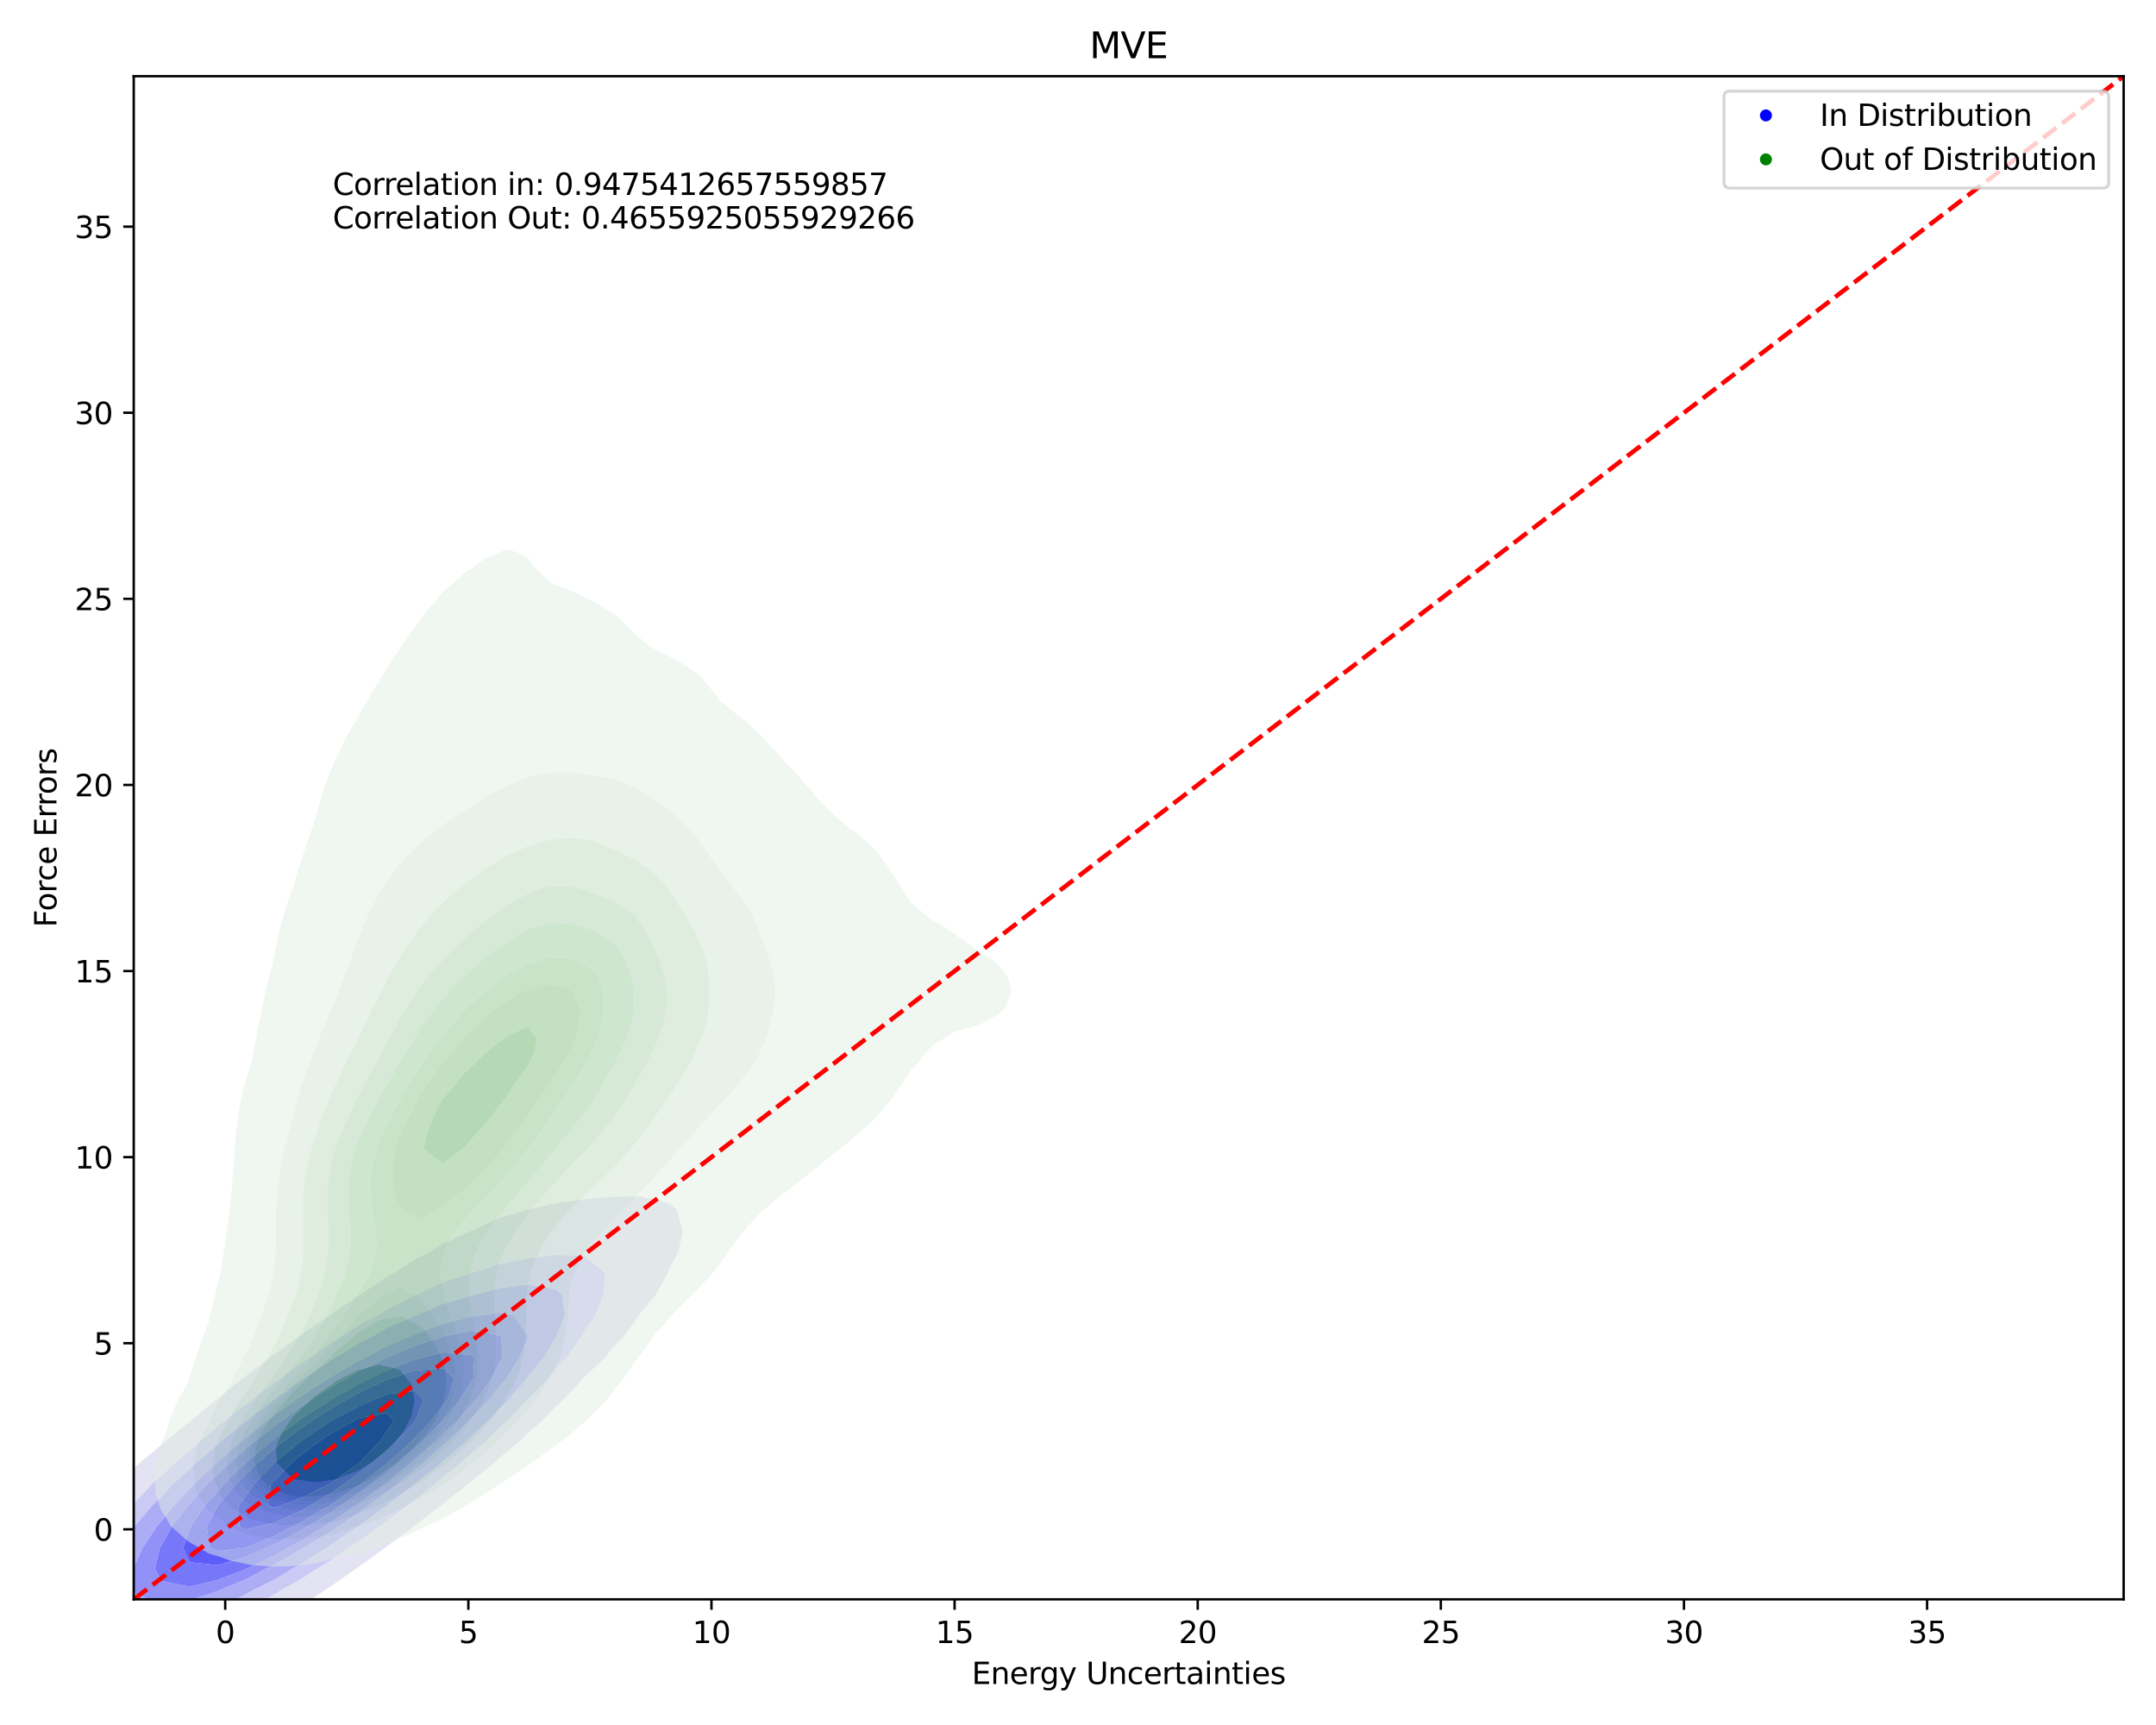 <?xml version="1.0" encoding="utf-8" standalone="no"?>
<!DOCTYPE svg PUBLIC "-//W3C//DTD SVG 1.1//EN"
  "http://www.w3.org/Graphics/SVG/1.1/DTD/svg11.dtd">
<svg xmlns:xlink="http://www.w3.org/1999/xlink" width="720pt" height="576pt" viewBox="0 0 720 576" xmlns="http://www.w3.org/2000/svg" version="1.1">
 <defs>
  <style type="text/css">*{stroke-linejoin: round; stroke-linecap: butt}</style>
 </defs>
 <g id="figure_1">
  <g id="patch_1">
   <path d="M 0 576 
L 720 576 
L 720 0 
L 0 0 
z
" style="fill: #ffffff"/>
  </g>
  <g id="axes_1">
   <g id="patch_2">
    <path d="M 44.66 534.04 
L 709.2 534.04 
L 709.2 25.44 
L 44.66 25.44 
z
" style="fill: #ffffff"/>
   </g>
   <g id="QuadContourSet_1">
    <path d="M 6.815 574.094 
L 16.235 573.468 
L 17.136 573.219 
L 25.655 571.702 
L 35.074 569.054 
L 41.764 566.165 
L 44.494 565.359 
L 53.913 561.707 
L 58.719 559.111 
L 63.333 557.307 
L 72.641 552.057 
L 72.752 552.009 
L 82.172 547.428 
L 85.915 545.002 
L 91.592 542.042 
L 97.718 537.948 
L 101.011 536.096 
L 108.567 530.894 
L 110.431 529.764 
L 118.792 523.84 
L 119.85 523.149 
L 128.587 516.786 
L 129.27 516.306 
L 138.062 509.731 
L 138.689 509.258 
L 147.27 502.677 
L 148.109 501.998 
L 156.225 495.623 
L 157.529 494.491 
L 164.899 488.569 
L 166.948 486.663 
L 173.22 481.514 
L 176.368 478.383 
L 181.049 474.46 
L 185.787 469.422 
L 188.149 467.406 
L 194.744 460.352 
L 195.207 459.779 
L 202.052 453.298 
L 204.627 449.867 
L 208.352 446.243 
L 213.489 439.189 
L 214.046 438.231 
L 219.153 432.135 
L 222.953 425.081 
L 223.466 423.654 
L 226.535 418.027 
L 228.032 410.972 
L 225.927 403.918 
L 223.466 401.861 
L 214.046 399.487 
L 204.627 399.64 
L 195.207 400.462 
L 185.787 401.747 
L 176.55 403.918 
L 176.368 403.947 
L 166.948 406.618 
L 157.529 410.972 
L 157.529 410.972 
L 148.109 415.232 
L 143.613 418.027 
L 138.689 420.45 
L 131.539 425.081 
L 129.27 426.291 
L 120.568 432.135 
L 119.85 432.548 
L 110.431 438.991 
L 110.16 439.189 
L 101.011 445.425 
L 99.91 446.243 
L 91.592 452.243 
L 90.195 453.298 
L 82.172 459.417 
L 80.953 460.352 
L 72.752 466.966 
L 72.187 467.406 
L 63.595 474.46 
L 63.333 474.688 
L 54.908 481.514 
L 53.913 482.437 
L 46.507 488.569 
L 44.494 490.559 
L 38.502 495.623 
L 35.074 499.237 
L 31.083 502.677 
L 25.655 508.774 
L 24.566 509.731 
L 17.682 516.786 
L 16.235 518.71 
L 11.068 523.84 
L 6.815 529.934 
L 5.877 530.894 
L 0.442 537.948 
L -2.604 543.882 
L -3.455 545.002 
L -6.859 552.057 
L -8.28 559.111 
L -7.117 566.165 
L -2.604 571.236 
L 2.764 573.219 
z
M 20.908 552.057 
L 17.637 545.002 
L 18.664 537.948 
L 21.562 530.894 
L 25.655 524.782 
L 26.136 523.84 
L 31.03 516.786 
L 35.074 512.468 
L 37.152 509.731 
L 43.999 502.677 
L 44.494 502.23 
L 50.738 495.623 
L 53.913 492.846 
L 58.284 488.569 
L 63.333 484.301 
L 66.415 481.514 
L 72.752 476.344 
L 75.012 474.46 
L 82.172 468.831 
L 84.027 467.406 
L 91.592 461.685 
L 93.481 460.352 
L 101.011 454.887 
L 103.469 453.298 
L 110.431 448.463 
L 114.191 446.243 
L 119.85 442.497 
L 126.018 439.189 
L 129.27 437.148 
L 138.689 432.512 
L 139.683 432.135 
L 148.109 428.111 
L 157.529 425.081 
L 157.529 425.081 
L 166.948 422.11 
L 176.368 420.175 
L 185.787 419.022 
L 195.207 419.401 
L 202.002 425.081 
L 201.664 432.135 
L 198.809 439.189 
L 195.207 444.367 
L 194.224 446.243 
L 189.217 453.298 
L 185.787 456.879 
L 183.141 460.352 
L 176.368 467.089 
L 176.103 467.406 
L 169.36 474.46 
L 166.948 476.547 
L 161.9 481.514 
L 157.529 485.175 
L 153.795 488.569 
L 148.109 493.168 
L 145.182 495.623 
L 138.689 500.688 
L 136.117 502.677 
L 129.27 507.824 
L 126.59 509.731 
L 119.85 514.606 
L 116.521 516.786 
L 110.431 521.02 
L 105.744 523.84 
L 101.011 527 
L 93.965 530.894 
L 91.592 532.414 
L 82.172 537.413 
L 80.97 537.948 
L 72.752 542.434 
L 66.369 545.002 
L 63.333 546.567 
L 53.913 550.244 
L 47.364 552.057 
L 44.494 553.133 
L 35.074 554.991 
L 25.655 554.545 
z
" clip-path="url(#pcea02b7c80)" style="fill: #e3e3f3"/>
    <path d="M 25.655 554.545 
L 35.074 554.991 
L 44.494 553.133 
L 47.364 552.057 
L 53.913 550.244 
L 63.333 546.567 
L 66.369 545.002 
L 72.752 542.434 
L 80.97 537.948 
L 82.172 537.413 
L 91.592 532.414 
L 93.965 530.894 
L 101.011 527 
L 105.744 523.84 
L 110.431 521.02 
L 116.521 516.786 
L 119.85 514.606 
L 126.59 509.731 
L 129.27 507.824 
L 136.117 502.677 
L 138.689 500.688 
L 145.182 495.623 
L 148.109 493.168 
L 153.795 488.569 
L 157.529 485.175 
L 161.9 481.514 
L 166.948 476.547 
L 169.36 474.46 
L 176.103 467.406 
L 176.368 467.089 
L 183.141 460.352 
L 185.787 456.879 
L 189.217 453.298 
L 194.224 446.243 
L 195.207 444.367 
L 198.809 439.189 
L 201.664 432.135 
L 202.002 425.081 
L 195.207 419.401 
L 185.787 419.022 
L 176.368 420.175 
L 166.948 422.11 
L 157.529 425.081 
L 157.529 425.081 
L 148.109 428.111 
L 139.683 432.135 
L 138.689 432.512 
L 129.27 437.148 
L 126.018 439.189 
L 119.85 442.497 
L 114.191 446.243 
L 110.431 448.463 
L 103.469 453.298 
L 101.011 454.887 
L 93.481 460.352 
L 91.592 461.685 
L 84.027 467.406 
L 82.172 468.831 
L 75.012 474.46 
L 72.752 476.344 
L 66.415 481.514 
L 63.333 484.301 
L 58.284 488.569 
L 53.913 492.846 
L 50.738 495.623 
L 44.494 502.23 
L 43.999 502.677 
L 37.152 509.731 
L 35.074 512.468 
L 31.03 516.786 
L 26.136 523.84 
L 25.655 524.782 
L 21.562 530.894 
L 18.664 537.948 
L 17.637 545.002 
L 20.908 552.057 
z
M 42.248 545.002 
L 35.074 543.452 
L 31.294 537.948 
L 31.907 530.894 
L 35.065 523.84 
L 35.074 523.828 
L 39.23 516.786 
L 44.494 510.299 
L 44.879 509.731 
L 50.838 502.677 
L 53.913 499.728 
L 57.717 495.623 
L 63.333 490.525 
L 65.339 488.569 
L 72.752 482.207 
L 73.539 481.514 
L 82.172 474.522 
L 82.25 474.46 
L 91.464 467.406 
L 91.592 467.309 
L 101.011 460.584 
L 101.377 460.352 
L 110.431 454.282 
L 112.169 453.298 
L 119.85 448.505 
L 124.368 446.243 
L 129.27 443.416 
L 138.689 439.274 
L 138.934 439.189 
L 148.109 435.314 
L 157.529 432.554 
L 159.491 432.135 
L 166.948 430.117 
L 176.368 428.935 
L 185.787 430.581 
L 187.626 432.135 
L 188.644 439.189 
L 185.787 446.243 
L 185.787 446.243 
L 181.588 453.298 
L 176.368 459.644 
L 175.889 460.352 
L 169.922 467.406 
L 166.948 470.22 
L 163.046 474.46 
L 157.529 479.419 
L 155.405 481.514 
L 148.109 487.734 
L 147.177 488.569 
L 138.689 495.426 
L 138.447 495.623 
L 129.27 502.643 
L 129.224 502.677 
L 119.85 509.462 
L 119.446 509.731 
L 110.431 515.904 
L 108.966 516.786 
L 101.011 521.934 
L 97.514 523.84 
L 91.592 527.462 
L 84.625 530.894 
L 82.172 532.312 
L 72.752 536.711 
L 69.337 537.948 
L 63.333 540.642 
L 53.913 543.504 
L 45.397 545.002 
L 44.494 545.21 
z
" clip-path="url(#pcea02b7c80)" style="fill: #cacaf5"/>
    <path d="M 44.494 545.21 
L 45.397 545.002 
L 53.913 543.504 
L 63.333 540.642 
L 69.337 537.948 
L 72.752 536.711 
L 82.172 532.312 
L 84.625 530.894 
L 91.592 527.462 
L 97.514 523.84 
L 101.011 521.934 
L 108.966 516.786 
L 110.431 515.904 
L 119.446 509.731 
L 119.85 509.462 
L 129.224 502.677 
L 129.27 502.643 
L 138.447 495.623 
L 138.689 495.426 
L 147.177 488.569 
L 148.109 487.734 
L 155.405 481.514 
L 157.529 479.419 
L 163.046 474.46 
L 166.948 470.22 
L 169.922 467.406 
L 175.889 460.352 
L 176.368 459.644 
L 181.588 453.298 
L 185.787 446.243 
L 185.787 446.243 
L 188.644 439.189 
L 187.626 432.135 
L 185.787 430.581 
L 176.368 428.935 
L 166.948 430.117 
L 159.491 432.135 
L 157.529 432.554 
L 148.109 435.314 
L 138.934 439.189 
L 138.689 439.274 
L 129.27 443.416 
L 124.368 446.243 
L 119.85 448.505 
L 112.169 453.298 
L 110.431 454.282 
L 101.377 460.352 
L 101.011 460.584 
L 91.592 467.309 
L 91.464 467.406 
L 82.25 474.46 
L 82.172 474.522 
L 73.539 481.514 
L 72.752 482.207 
L 65.339 488.569 
L 63.333 490.525 
L 57.717 495.623 
L 53.913 499.728 
L 50.838 502.677 
L 44.879 509.731 
L 44.494 510.299 
L 39.23 516.786 
L 35.074 523.828 
L 35.065 523.84 
L 31.907 530.894 
L 31.294 537.948 
L 35.074 543.452 
L 42.248 545.002 
z
M 43.937 530.894 
L 44.494 523.878 
L 44.496 523.84 
L 47.668 516.786 
L 52.331 509.731 
L 53.913 507.952 
L 58.028 502.677 
L 63.333 497.228 
L 64.769 495.623 
L 72.209 488.569 
L 72.752 488.102 
L 80.238 481.514 
L 82.172 479.948 
L 89.097 474.46 
L 91.592 472.557 
L 98.832 467.406 
L 101.011 465.845 
L 109.642 460.352 
L 110.431 459.823 
L 119.85 454.323 
L 121.984 453.298 
L 129.27 449.411 
L 136.984 446.243 
L 138.689 445.43 
L 148.109 441.978 
L 157.529 439.542 
L 160.449 439.189 
L 166.948 438.243 
L 171.522 439.189 
L 176.368 446.243 
L 173.524 453.298 
L 169.073 460.352 
L 166.948 462.727 
L 163.348 467.406 
L 157.529 473.386 
L 156.589 474.46 
L 149.289 481.514 
L 148.109 482.521 
L 141.353 488.569 
L 138.689 490.721 
L 132.648 495.623 
L 129.27 498.207 
L 123.189 502.677 
L 119.85 505.094 
L 112.882 509.731 
L 110.431 511.41 
L 101.504 516.786 
L 101.011 517.104 
L 91.592 522.487 
L 88.71 523.84 
L 82.172 527.312 
L 73.49 530.894 
L 72.752 531.254 
L 63.333 534.389 
L 53.913 535.821 
L 44.494 531.794 
z
" clip-path="url(#pcea02b7c80)" style="fill: #adadf6"/>
    <path d="M 44.494 531.794 
L 53.913 535.821 
L 63.333 534.389 
L 72.752 531.254 
L 73.49 530.894 
L 82.172 527.312 
L 88.71 523.84 
L 91.592 522.487 
L 101.011 517.104 
L 101.504 516.786 
L 110.431 511.41 
L 112.882 509.731 
L 119.85 505.094 
L 123.189 502.677 
L 129.27 498.207 
L 132.648 495.623 
L 138.689 490.721 
L 141.353 488.569 
L 148.109 482.521 
L 149.289 481.514 
L 156.589 474.46 
L 157.529 473.386 
L 163.348 467.406 
L 166.948 462.727 
L 169.073 460.352 
L 173.524 453.298 
L 176.368 446.243 
L 171.522 439.189 
L 166.948 438.243 
L 160.449 439.189 
L 157.529 439.542 
L 148.109 441.978 
L 138.689 445.43 
L 136.984 446.243 
L 129.27 449.411 
L 121.984 453.298 
L 119.85 454.323 
L 110.431 459.823 
L 109.642 460.352 
L 101.011 465.845 
L 98.832 467.406 
L 91.592 472.557 
L 89.097 474.46 
L 82.172 479.948 
L 80.238 481.514 
L 72.752 488.102 
L 72.209 488.569 
L 64.769 495.623 
L 63.333 497.228 
L 58.028 502.677 
L 53.913 507.952 
L 52.331 509.731 
L 47.668 516.786 
L 44.496 523.84 
L 44.494 523.878 
L 43.937 530.894 
z
M 51.749 523.84 
L 53.393 516.786 
L 53.913 515.988 
L 57.432 509.731 
L 62.846 502.677 
L 63.333 502.177 
L 69.195 495.623 
L 72.752 492.281 
L 76.558 488.569 
L 82.172 483.744 
L 84.792 481.514 
L 91.592 476.172 
L 93.901 474.46 
L 101.011 469.361 
L 104.046 467.406 
L 110.431 463.239 
L 115.606 460.352 
L 119.85 457.841 
L 129.27 453.315 
L 129.314 453.298 
L 138.689 449.266 
L 148.109 446.243 
L 148.109 446.243 
L 157.529 444.369 
L 166.948 445.856 
L 167.385 446.243 
L 167.855 453.298 
L 166.948 454.827 
L 164.155 460.352 
L 159.025 467.406 
L 157.529 468.944 
L 152.703 474.46 
L 148.109 478.803 
L 145.414 481.514 
L 138.689 487.363 
L 137.328 488.569 
L 129.27 495.021 
L 128.498 495.623 
L 119.85 502 
L 118.864 502.677 
L 110.431 508.407 
L 108.243 509.731 
L 101.011 514.259 
L 96.271 516.786 
L 91.592 519.485 
L 82.31 523.84 
L 82.172 523.913 
L 72.752 527.552 
L 63.333 529.813 
L 53.913 527.859 
z
" clip-path="url(#pcea02b7c80)" style="fill: #9191f8"/>
    <path d="M 53.913 527.859 
L 63.333 529.813 
L 72.752 527.552 
L 82.172 523.913 
L 82.31 523.84 
L 91.592 519.485 
L 96.271 516.786 
L 101.011 514.259 
L 108.243 509.731 
L 110.431 508.407 
L 118.864 502.677 
L 119.85 502 
L 128.498 495.623 
L 129.27 495.021 
L 137.328 488.569 
L 138.689 487.363 
L 145.414 481.514 
L 148.109 478.803 
L 152.703 474.46 
L 157.529 468.944 
L 159.025 467.406 
L 164.155 460.352 
L 166.948 454.827 
L 167.855 453.298 
L 167.385 446.243 
L 166.948 445.856 
L 157.529 444.369 
L 148.109 446.243 
L 148.109 446.243 
L 138.689 449.266 
L 129.314 453.298 
L 129.27 453.315 
L 119.85 457.841 
L 115.606 460.352 
L 110.431 463.239 
L 104.046 467.406 
L 101.011 469.361 
L 93.901 474.46 
L 91.592 476.172 
L 84.792 481.514 
L 82.172 483.744 
L 76.558 488.569 
L 72.752 492.281 
L 69.195 495.623 
L 63.333 502.177 
L 62.846 502.677 
L 57.432 509.731 
L 53.913 515.988 
L 53.393 516.786 
L 51.749 523.84 
z
M 61.166 516.786 
L 63.333 510.806 
L 63.683 509.731 
L 68.499 502.677 
L 72.752 497.898 
L 74.674 495.623 
L 81.915 488.569 
L 82.172 488.348 
L 90.203 481.514 
L 91.592 480.423 
L 99.636 474.46 
L 101.011 473.474 
L 110.431 467.406 
L 110.431 467.406 
L 119.85 462.064 
L 123.503 460.352 
L 129.27 457.498 
L 138.689 453.92 
L 141.299 453.298 
L 148.109 451.522 
L 157.529 452.457 
L 158.44 453.298 
L 158.072 460.352 
L 157.529 461.127 
L 153.594 467.406 
L 148.109 474.069 
L 147.808 474.46 
L 140.826 481.514 
L 138.689 483.372 
L 132.822 488.569 
L 129.27 491.413 
L 123.873 495.623 
L 119.85 498.589 
L 113.9 502.677 
L 110.431 505.034 
L 102.671 509.731 
L 101.011 510.77 
L 91.592 515.714 
L 89.002 516.786 
L 82.172 519.842 
L 72.752 522.64 
L 63.333 521.652 
z
" clip-path="url(#pcea02b7c80)" style="fill: #7777f9"/>
    <path d="M 63.333 521.652 
L 72.752 522.64 
L 82.172 519.842 
L 89.002 516.786 
L 91.592 515.714 
L 101.011 510.77 
L 102.671 509.731 
L 110.431 505.034 
L 113.9 502.677 
L 119.85 498.589 
L 123.873 495.623 
L 129.27 491.413 
L 132.822 488.569 
L 138.689 483.372 
L 140.826 481.514 
L 147.808 474.46 
L 148.109 474.069 
L 153.594 467.406 
L 157.529 461.127 
L 158.072 460.352 
L 158.44 453.298 
L 157.529 452.457 
L 148.109 451.522 
L 141.299 453.298 
L 138.689 453.92 
L 129.27 457.498 
L 123.503 460.352 
L 119.85 462.064 
L 110.431 467.406 
L 110.431 467.406 
L 101.011 473.474 
L 99.636 474.46 
L 91.592 480.423 
L 90.203 481.514 
L 82.172 488.348 
L 81.915 488.569 
L 74.674 495.623 
L 72.752 497.898 
L 68.499 502.677 
L 63.683 509.731 
L 63.333 510.806 
L 61.166 516.786 
z
M 70.028 516.786 
L 69.015 509.731 
L 72.752 502.677 
L 72.752 502.677 
L 78.708 495.623 
L 82.172 492.249 
L 85.932 488.569 
L 91.592 483.766 
L 94.362 481.514 
L 101.011 476.584 
L 104.151 474.46 
L 110.431 470.387 
L 115.721 467.406 
L 119.85 465.064 
L 129.27 460.7 
L 130.356 460.352 
L 138.689 457.574 
L 148.109 456.926 
L 151.622 460.352 
L 149.484 467.406 
L 148.109 469.076 
L 143.969 474.46 
L 138.689 479.971 
L 137.244 481.514 
L 129.411 488.569 
L 129.27 488.682 
L 120.371 495.623 
L 119.85 496.007 
L 110.431 502.461 
L 110.073 502.677 
L 101.011 508.054 
L 97.663 509.731 
L 91.592 512.865 
L 82.172 516.751 
L 81.899 516.786 
L 72.752 517.986 
z
" clip-path="url(#pcea02b7c80)" style="fill: #5d5dfa"/>
    <path d="M 72.752 517.986 
L 81.899 516.786 
L 82.172 516.751 
L 91.592 512.865 
L 97.663 509.731 
L 101.011 508.054 
L 110.073 502.677 
L 110.431 502.461 
L 119.85 496.007 
L 120.371 495.623 
L 129.27 488.682 
L 129.411 488.569 
L 137.244 481.514 
L 138.689 479.971 
L 143.969 474.46 
L 148.109 469.076 
L 149.484 467.406 
L 151.622 460.352 
L 148.109 456.926 
L 138.689 457.574 
L 130.356 460.352 
L 129.27 460.7 
L 119.85 465.064 
L 115.721 467.406 
L 110.431 470.387 
L 104.151 474.46 
L 101.011 476.584 
L 94.362 481.514 
L 91.592 483.766 
L 85.932 488.569 
L 82.172 492.249 
L 78.708 495.623 
L 72.752 502.677 
L 72.752 502.677 
L 69.015 509.731 
L 70.028 516.786 
z
M 79.953 509.731 
L 79.692 502.677 
L 82.172 499.237 
L 84.767 495.623 
L 91.452 488.569 
L 91.592 488.45 
L 100.125 481.514 
L 101.011 480.857 
L 110.431 474.491 
L 110.485 474.46 
L 119.85 469.528 
L 124.823 467.406 
L 129.27 465.537 
L 138.689 464.498 
L 141.449 467.406 
L 138.689 474.46 
L 138.689 474.46 
L 132.081 481.514 
L 129.27 484.051 
L 124.14 488.569 
L 119.85 491.929 
L 114.784 495.623 
L 110.431 498.589 
L 103.668 502.677 
L 101.011 504.254 
L 91.592 508.498 
L 86.226 509.731 
L 82.172 510.652 
z
" clip-path="url(#pcea02b7c80)" style="fill: #4242fc"/>
    <path d="M 82.172 510.652 
L 86.226 509.731 
L 91.592 508.498 
L 101.011 504.254 
L 103.668 502.677 
L 110.431 498.589 
L 114.784 495.623 
L 119.85 491.929 
L 124.14 488.569 
L 129.27 484.051 
L 132.081 481.514 
L 138.689 474.46 
L 138.689 474.46 
L 141.449 467.406 
L 138.689 464.498 
L 129.27 465.537 
L 124.823 467.406 
L 119.85 469.528 
L 110.485 474.46 
L 110.431 474.491 
L 101.011 480.857 
L 100.125 481.514 
L 91.592 488.45 
L 91.452 488.569 
L 84.767 495.623 
L 82.172 499.237 
L 79.692 502.677 
L 79.953 509.731 
z
M 89.465 502.677 
L 90.371 495.623 
L 91.592 494.327 
L 97.281 488.569 
L 101.011 485.469 
L 106.269 481.514 
L 110.431 478.769 
L 118.049 474.46 
L 119.85 473.512 
L 129.27 471.849 
L 131.486 474.46 
L 129.27 477.87 
L 126.736 481.514 
L 119.85 488.569 
L 119.85 488.569 
L 110.431 495.276 
L 109.833 495.623 
L 101.011 500.039 
L 93.949 502.677 
L 91.592 503.493 
z
" clip-path="url(#pcea02b7c80)" style="fill: #2727fd"/>
    <path d="M 91.592 503.493 
L 93.949 502.677 
L 101.011 500.039 
L 109.833 495.623 
L 110.431 495.276 
L 119.85 488.569 
L 119.85 488.569 
L 126.736 481.514 
L 129.27 477.87 
L 131.486 474.46 
L 129.27 471.849 
L 119.85 473.512 
L 118.049 474.46 
L 110.431 478.769 
L 106.269 481.514 
L 101.011 485.469 
L 97.281 488.569 
L 91.592 494.327 
L 90.371 495.623 
L 89.465 502.677 
z
" clip-path="url(#pcea02b7c80)" style="fill: #0d0dfe"/>
   </g>
   <g id="QuadContourSet_2">
    <path d="M 76.768 521.08 
L 83.88 522.587 
L 90.992 523.073 
L 98.104 522.9 
L 105.216 522.032 
L 112.327 520.145 
L 112.758 519.995 
L 119.439 518.742 
L 126.551 516.424 
L 130.2 514.754 
L 133.663 513.68 
L 140.775 510.399 
L 142.413 509.512 
L 147.887 507.117 
L 152.777 504.271 
L 154.999 503.099 
L 161.528 499.029 
L 162.111 498.668 
L 169.223 494.059 
L 169.645 493.788 
L 176.335 489.294 
L 177.471 488.546 
L 183.447 484.257 
L 184.833 483.305 
L 190.559 478.807 
L 191.537 478.064 
L 197.314 472.822 
L 197.671 472.409 
L 202.546 467.581 
L 204.783 464.427 
L 206.739 462.339 
L 210.552 457.098 
L 211.895 454.683 
L 214.342 451.856 
L 218.034 446.615 
L 219.007 445.02 
L 222.476 441.373 
L 226.119 437.147 
L 227.228 436.132 
L 232.647 430.89 
L 233.231 430.27 
L 237.477 425.649 
L 240.343 422.039 
L 241.518 420.408 
L 245.174 415.166 
L 247.455 412.214 
L 249.286 409.925 
L 254.264 404.683 
L 254.567 404.412 
L 260.528 399.442 
L 261.679 398.508 
L 267.301 394.2 
L 268.791 392.954 
L 273.957 388.959 
L 275.903 387.261 
L 280.471 383.717 
L 283.015 381.574 
L 286.798 378.476 
L 290.127 375.53 
L 292.389 373.235 
L 296.9 367.993 
L 297.239 367.55 
L 300.676 362.752 
L 304.177 357.51 
L 304.351 357.245 
L 308.689 352.269 
L 311.463 348.952 
L 314.828 347.027 
L 318.575 344.52 
L 325.687 342.539 
L 327.822 341.786 
L 332.799 339.057 
L 335.653 336.544 
L 337.821 331.303 
L 336.587 326.061 
L 332.799 321.666 
L 331.89 320.82 
L 325.687 316.826 
L 324.146 315.579 
L 318.575 311.816 
L 316.648 310.337 
L 311.463 307.317 
L 308.627 305.096 
L 304.351 301.666 
L 303.175 299.854 
L 299.856 294.613 
L 297.239 290.508 
L 296.543 289.371 
L 292.615 284.13 
L 290.127 281.66 
L 286.941 278.888 
L 283.015 275.949 
L 280.188 273.647 
L 275.903 269.586 
L 274.708 268.405 
L 270.099 263.164 
L 268.791 261.741 
L 265.596 257.923 
L 261.679 254.026 
L 260.59 252.681 
L 255.864 247.44 
L 254.567 246.066 
L 250.517 242.198 
L 247.455 239.569 
L 244.035 236.957 
L 240.343 233.783 
L 238.775 231.715 
L 234.492 226.474 
L 233.231 225.211 
L 227.418 221.232 
L 226.119 220.454 
L 219.007 216.969 
L 217.236 215.991 
L 211.895 211.511 
L 211.165 210.749 
L 205.801 205.508 
L 204.783 204.788 
L 197.671 200.634 
L 196.815 200.267 
L 190.559 197.176 
L 184.878 195.025 
L 183.447 194.061 
L 178.825 189.784 
L 176.335 186.445 
L 172.922 184.542 
L 169.223 183.36 
L 166.794 184.542 
L 162.111 186.426 
L 157.486 189.784 
L 154.999 191.476 
L 151 195.025 
L 147.887 197.781 
L 145.77 200.267 
L 141.369 205.508 
L 140.775 206.177 
L 137.58 210.749 
L 133.926 215.991 
L 133.663 216.361 
L 130.446 221.232 
L 127.194 226.474 
L 126.551 227.559 
L 123.967 231.715 
L 120.921 236.957 
L 119.439 239.679 
L 117.944 242.198 
L 114.984 247.44 
L 112.525 252.681 
L 112.327 253.148 
L 110.165 257.923 
L 108.246 263.164 
L 106.664 268.405 
L 105.216 273.647 
L 105.216 273.647 
L 103.434 278.888 
L 101.671 284.13 
L 99.94 289.371 
L 98.366 294.613 
L 98.104 295.537 
L 96.527 299.854 
L 94.849 305.096 
L 93.455 310.337 
L 92.27 315.579 
L 91.231 320.82 
L 90.992 322.135 
L 89.901 326.061 
L 88.635 331.303 
L 87.518 336.544 
L 86.466 341.786 
L 85.431 347.027 
L 84.409 352.269 
L 83.88 354.946 
L 83.056 357.51 
L 81.518 362.752 
L 80.311 367.993 
L 79.428 373.235 
L 78.822 378.476 
L 78.395 383.717 
L 78.023 388.959 
L 77.622 394.2 
L 77.181 399.442 
L 76.768 404.336 
L 76.708 404.683 
L 75.885 409.925 
L 75.173 415.166 
L 74.416 420.408 
L 73.445 425.649 
L 72.228 430.89 
L 70.911 436.132 
L 69.692 441.373 
L 69.656 441.529 
L 67.723 446.615 
L 65.903 451.856 
L 64.162 457.098 
L 62.544 462.242 
L 62.493 462.339 
L 59.409 467.581 
L 57.099 472.822 
L 55.541 478.064 
L 55.432 478.537 
L 53.354 483.305 
L 52.071 488.546 
L 51.622 493.788 
L 52.045 499.029 
L 53.804 504.271 
L 55.432 506.7 
L 56.962 509.512 
L 62.544 514.446 
L 62.967 514.754 
L 69.656 518.717 
L 73.918 519.995 
z
M 76.8 509.512 
L 76.768 509.498 
L 69.891 504.271 
L 69.656 503.939 
L 66.173 499.029 
L 64.834 493.788 
L 64.87 488.546 
L 65.935 483.305 
L 68.083 478.064 
L 69.656 475.375 
L 70.692 472.822 
L 73.374 467.581 
L 76.768 462.499 
L 76.852 462.339 
L 79.339 457.098 
L 82.07 451.856 
L 83.88 448.358 
L 84.588 446.615 
L 86.492 441.373 
L 88.361 436.132 
L 90.09 430.89 
L 90.992 427.382 
L 91.319 425.649 
L 91.888 420.408 
L 92.1 415.166 
L 92.122 409.925 
L 92.186 404.683 
L 92.461 399.442 
L 93.013 394.2 
L 93.841 388.959 
L 94.921 383.717 
L 96.235 378.476 
L 97.765 373.235 
L 98.104 372.109 
L 99.109 367.993 
L 100.56 362.752 
L 102.286 357.51 
L 104.331 352.269 
L 105.216 350.188 
L 106.432 347.027 
L 108.615 341.786 
L 110.93 336.544 
L 112.327 333.311 
L 113.1 331.303 
L 115.005 326.061 
L 116.925 320.82 
L 118.912 315.579 
L 119.439 314.229 
L 120.88 310.337 
L 123.117 305.096 
L 125.816 299.854 
L 126.551 298.612 
L 129.002 294.613 
L 132.832 289.371 
L 133.663 288.314 
L 137.591 284.13 
L 140.775 281.004 
L 143.466 278.888 
L 147.887 275.439 
L 150.599 273.647 
L 154.999 270.654 
L 158.676 268.405 
L 162.111 266.239 
L 167.823 263.164 
L 169.223 262.379 
L 176.335 259.406 
L 183.447 257.923 
L 183.447 257.923 
L 190.559 257.893 
L 190.757 257.923 
L 197.671 258.749 
L 204.783 260.107 
L 211.895 262.833 
L 212.42 263.164 
L 219.007 267.309 
L 220.444 268.405 
L 226.119 272.642 
L 227.234 273.647 
L 232.143 278.888 
L 233.231 280.338 
L 235.879 284.13 
L 239.346 289.371 
L 240.343 290.797 
L 243.494 294.613 
L 247.455 299.835 
L 247.472 299.854 
L 250.989 305.096 
L 253.277 310.337 
L 254.567 314.26 
L 255.181 315.579 
L 257.236 320.82 
L 258.492 326.061 
L 258.788 331.303 
L 258.34 336.544 
L 257.319 341.786 
L 255.645 347.027 
L 254.567 349.344 
L 253.348 352.269 
L 250.202 357.51 
L 247.455 360.833 
L 246.04 362.752 
L 241.211 367.993 
L 240.343 368.832 
L 236.444 373.235 
L 233.231 376.439 
L 231.568 378.476 
L 226.712 383.717 
L 226.119 384.315 
L 222.353 388.959 
L 219.007 392.415 
L 217.52 394.2 
L 212.528 399.442 
L 211.895 400.061 
L 207.493 404.683 
L 204.783 407.329 
L 202.221 409.925 
L 197.671 414.722 
L 197.3 415.166 
L 193.887 420.408 
L 191.343 425.649 
L 190.559 428.538 
L 190.1 430.89 
L 189.672 436.132 
L 189.334 441.373 
L 188.632 446.615 
L 187.303 451.856 
L 185.135 457.098 
L 183.447 459.856 
L 182.284 462.339 
L 178.847 467.581 
L 176.335 470.364 
L 174.56 472.822 
L 169.349 478.064 
L 169.223 478.172 
L 164.061 483.305 
L 162.111 484.862 
L 157.869 488.546 
L 154.999 490.649 
L 150.773 493.788 
L 147.887 495.719 
L 142.489 499.029 
L 140.775 500.068 
L 133.663 503.785 
L 132.547 504.271 
L 126.551 507.243 
L 119.439 509.489 
L 119.347 509.512 
L 112.327 511.963 
L 105.216 513.277 
L 98.104 513.791 
L 90.992 513.604 
L 83.88 512.466 
z
" clip-path="url(#pcea02b7c80)" style="fill: #e2efe2; fill-opacity: 0.5"/>
    <path d="M 83.88 512.466 
L 90.992 513.604 
L 98.104 513.791 
L 105.216 513.277 
L 112.327 511.963 
L 119.347 509.512 
L 119.439 509.489 
L 126.551 507.243 
L 132.547 504.271 
L 133.663 503.785 
L 140.775 500.068 
L 142.489 499.029 
L 147.887 495.719 
L 150.773 493.788 
L 154.999 490.649 
L 157.869 488.546 
L 162.111 484.862 
L 164.061 483.305 
L 169.223 478.172 
L 169.349 478.064 
L 174.56 472.822 
L 176.335 470.364 
L 178.847 467.581 
L 182.284 462.339 
L 183.447 459.856 
L 185.135 457.098 
L 187.303 451.856 
L 188.632 446.615 
L 189.334 441.373 
L 189.672 436.132 
L 190.1 430.89 
L 190.559 428.538 
L 191.343 425.649 
L 193.887 420.408 
L 197.3 415.166 
L 197.671 414.722 
L 202.221 409.925 
L 204.783 407.329 
L 207.493 404.683 
L 211.895 400.061 
L 212.528 399.442 
L 217.52 394.2 
L 219.007 392.415 
L 222.353 388.959 
L 226.119 384.315 
L 226.712 383.717 
L 231.568 378.476 
L 233.231 376.439 
L 236.444 373.235 
L 240.343 368.832 
L 241.211 367.993 
L 246.04 362.752 
L 247.455 360.833 
L 250.202 357.51 
L 253.348 352.269 
L 254.567 349.344 
L 255.645 347.027 
L 257.319 341.786 
L 258.34 336.544 
L 258.788 331.303 
L 258.492 326.061 
L 257.236 320.82 
L 255.181 315.579 
L 254.567 314.26 
L 253.277 310.337 
L 250.989 305.096 
L 247.472 299.854 
L 247.455 299.835 
L 243.494 294.613 
L 240.343 290.797 
L 239.346 289.371 
L 235.879 284.13 
L 233.231 280.338 
L 232.143 278.888 
L 227.234 273.647 
L 226.119 272.642 
L 220.444 268.405 
L 219.007 267.309 
L 212.42 263.164 
L 211.895 262.833 
L 204.783 260.107 
L 197.671 258.749 
L 190.757 257.923 
L 190.559 257.893 
L 183.447 257.923 
L 183.447 257.923 
L 176.335 259.406 
L 169.223 262.379 
L 167.823 263.164 
L 162.111 266.239 
L 158.676 268.405 
L 154.999 270.654 
L 150.599 273.647 
L 147.887 275.439 
L 143.466 278.888 
L 140.775 281.004 
L 137.591 284.13 
L 133.663 288.314 
L 132.832 289.371 
L 129.002 294.613 
L 126.551 298.612 
L 125.816 299.854 
L 123.117 305.096 
L 120.88 310.337 
L 119.439 314.229 
L 118.912 315.579 
L 116.925 320.82 
L 115.005 326.061 
L 113.1 331.303 
L 112.327 333.311 
L 110.93 336.544 
L 108.615 341.786 
L 106.432 347.027 
L 105.216 350.188 
L 104.331 352.269 
L 102.286 357.51 
L 100.56 362.752 
L 99.109 367.993 
L 98.104 372.109 
L 97.765 373.235 
L 96.235 378.476 
L 94.921 383.717 
L 93.841 388.959 
L 93.013 394.2 
L 92.461 399.442 
L 92.186 404.683 
L 92.122 409.925 
L 92.1 415.166 
L 91.888 420.408 
L 91.319 425.649 
L 90.992 427.382 
L 90.09 430.89 
L 88.361 436.132 
L 86.492 441.373 
L 84.588 446.615 
L 83.88 448.358 
L 82.07 451.856 
L 79.339 457.098 
L 76.852 462.339 
L 76.768 462.499 
L 73.374 467.581 
L 70.692 472.822 
L 69.656 475.375 
L 68.083 478.064 
L 65.935 483.305 
L 64.87 488.546 
L 64.834 493.788 
L 66.173 499.029 
L 69.656 503.939 
L 69.891 504.271 
L 76.768 509.498 
L 76.8 509.512 
z
M 79.005 504.271 
L 76.768 502.401 
L 73.665 499.029 
L 71.55 493.788 
L 71.246 488.546 
L 72.143 483.305 
L 74.145 478.064 
L 76.768 473.707 
L 77.188 472.822 
L 80.12 467.581 
L 83.88 462.371 
L 83.901 462.339 
L 86.99 457.098 
L 90.266 451.856 
L 90.992 450.548 
L 92.933 446.615 
L 95.274 441.373 
L 97.451 436.132 
L 98.104 434.278 
L 99.158 430.89 
L 100.388 425.649 
L 101.138 420.408 
L 101.397 415.166 
L 101.325 409.925 
L 101.193 404.683 
L 101.267 399.442 
L 101.719 394.2 
L 102.613 388.959 
L 103.951 383.717 
L 105.216 379.877 
L 105.652 378.476 
L 107.458 373.235 
L 109.498 367.993 
L 111.826 362.752 
L 112.327 361.681 
L 114.188 357.51 
L 116.704 352.269 
L 119.439 347.079 
L 119.465 347.027 
L 121.916 341.786 
L 124.468 336.544 
L 126.551 332.501 
L 127.151 331.303 
L 129.838 326.061 
L 132.884 320.82 
L 133.663 319.5 
L 136.195 315.579 
L 139.913 310.337 
L 140.775 309.148 
L 144.188 305.096 
L 147.887 301.241 
L 149.386 299.854 
L 154.999 295.194 
L 155.763 294.613 
L 162.111 290.105 
L 163.286 289.371 
L 169.223 285.791 
L 172.826 284.13 
L 176.335 282.526 
L 183.447 280.453 
L 190.559 279.753 
L 197.671 280.74 
L 204.783 283.504 
L 206.02 284.13 
L 211.895 286.988 
L 215.54 289.371 
L 219.007 291.925 
L 221.408 294.613 
L 225.176 299.854 
L 226.119 301.382 
L 228.573 305.096 
L 231.69 310.337 
L 233.231 313.588 
L 234.172 315.579 
L 235.816 320.82 
L 236.729 326.061 
L 237.061 331.303 
L 236.787 336.544 
L 235.815 341.786 
L 234.057 347.027 
L 233.231 348.762 
L 231.804 352.269 
L 229.034 357.51 
L 226.119 361.94 
L 225.646 362.752 
L 222.252 367.993 
L 219.007 372.463 
L 218.486 373.235 
L 214.704 378.476 
L 211.895 381.995 
L 210.492 383.717 
L 205.871 388.959 
L 204.783 390.107 
L 200.598 394.2 
L 197.671 396.932 
L 194.986 399.442 
L 190.559 403.592 
L 189.548 404.683 
L 185.024 409.925 
L 183.447 412.022 
L 181.449 415.166 
L 178.833 420.408 
L 177.023 425.649 
L 176.335 429.054 
L 176.015 430.89 
L 175.643 436.132 
L 175.578 441.373 
L 175.457 446.615 
L 174.892 451.856 
L 173.635 457.098 
L 171.505 462.339 
L 169.223 466.01 
L 168.462 467.581 
L 164.95 472.822 
L 162.111 475.89 
L 160.461 478.064 
L 154.999 483.305 
L 154.999 483.305 
L 149.158 488.546 
L 147.887 489.488 
L 142.052 493.788 
L 140.775 494.629 
L 133.663 498.834 
L 133.292 499.029 
L 126.551 502.602 
L 122.092 504.271 
L 119.439 505.435 
L 112.327 507.69 
L 105.216 508.879 
L 98.104 509.264 
L 90.992 508.807 
L 83.88 506.991 
z
" clip-path="url(#pcea02b7c80)" style="fill: #d2e7d2; fill-opacity: 0.5"/>
    <path d="M 83.88 506.991 
L 90.992 508.807 
L 98.104 509.264 
L 105.216 508.879 
L 112.327 507.69 
L 119.439 505.435 
L 122.092 504.271 
L 126.551 502.602 
L 133.292 499.029 
L 133.663 498.834 
L 140.775 494.629 
L 142.052 493.788 
L 147.887 489.488 
L 149.158 488.546 
L 154.999 483.305 
L 154.999 483.305 
L 160.461 478.064 
L 162.111 475.89 
L 164.95 472.822 
L 168.462 467.581 
L 169.223 466.01 
L 171.505 462.339 
L 173.635 457.098 
L 174.892 451.856 
L 175.457 446.615 
L 175.578 441.373 
L 175.643 436.132 
L 176.015 430.89 
L 176.335 429.054 
L 177.023 425.649 
L 178.833 420.408 
L 181.449 415.166 
L 183.447 412.022 
L 185.024 409.925 
L 189.548 404.683 
L 190.559 403.592 
L 194.986 399.442 
L 197.671 396.932 
L 200.598 394.2 
L 204.783 390.107 
L 205.871 388.959 
L 210.492 383.717 
L 211.895 381.995 
L 214.704 378.476 
L 218.486 373.235 
L 219.007 372.463 
L 222.252 367.993 
L 225.646 362.752 
L 226.119 361.94 
L 229.034 357.51 
L 231.804 352.269 
L 233.231 348.762 
L 234.057 347.027 
L 235.815 341.786 
L 236.787 336.544 
L 237.061 331.303 
L 236.729 326.061 
L 235.816 320.82 
L 234.172 315.579 
L 233.231 313.588 
L 231.69 310.337 
L 228.573 305.096 
L 226.119 301.382 
L 225.176 299.854 
L 221.408 294.613 
L 219.007 291.925 
L 215.54 289.371 
L 211.895 286.988 
L 206.02 284.13 
L 204.783 283.504 
L 197.671 280.74 
L 190.559 279.753 
L 183.447 280.453 
L 176.335 282.526 
L 172.826 284.13 
L 169.223 285.791 
L 163.286 289.371 
L 162.111 290.105 
L 155.763 294.613 
L 154.999 295.194 
L 149.386 299.854 
L 147.887 301.241 
L 144.188 305.096 
L 140.775 309.148 
L 139.913 310.337 
L 136.195 315.579 
L 133.663 319.5 
L 132.884 320.82 
L 129.838 326.061 
L 127.151 331.303 
L 126.551 332.501 
L 124.468 336.544 
L 121.916 341.786 
L 119.465 347.027 
L 119.439 347.079 
L 116.704 352.269 
L 114.188 357.51 
L 112.327 361.681 
L 111.826 362.752 
L 109.498 367.993 
L 107.458 373.235 
L 105.652 378.476 
L 105.216 379.877 
L 103.951 383.717 
L 102.613 388.959 
L 101.719 394.2 
L 101.267 399.442 
L 101.193 404.683 
L 101.325 409.925 
L 101.397 415.166 
L 101.138 420.408 
L 100.388 425.649 
L 99.158 430.89 
L 98.104 434.278 
L 97.451 436.132 
L 95.274 441.373 
L 92.933 446.615 
L 90.992 450.548 
L 90.266 451.856 
L 86.99 457.098 
L 83.901 462.339 
L 83.88 462.371 
L 80.12 467.581 
L 77.188 472.822 
L 76.768 473.707 
L 74.145 478.064 
L 72.143 483.305 
L 71.246 488.546 
L 71.55 493.788 
L 73.665 499.029 
L 76.768 502.401 
L 79.005 504.271 
z
M 88.305 504.271 
L 83.88 502.384 
L 79.666 499.029 
L 76.768 493.788 
L 76.768 493.788 
L 75.965 488.546 
L 76.768 484.49 
L 76.934 483.305 
L 78.732 478.064 
L 81.626 472.822 
L 83.88 469.673 
L 85.261 467.581 
L 89.08 462.339 
L 90.992 459.775 
L 92.991 457.098 
L 96.59 451.856 
L 98.104 449.357 
L 99.775 446.615 
L 102.441 441.373 
L 104.803 436.132 
L 105.216 435.035 
L 106.832 430.89 
L 108.39 425.649 
L 109.365 420.408 
L 109.732 415.166 
L 109.648 409.925 
L 109.402 404.683 
L 109.31 399.442 
L 109.62 394.2 
L 110.464 388.959 
L 111.869 383.717 
L 112.327 382.436 
L 113.831 378.476 
L 116.105 373.235 
L 118.626 367.993 
L 119.439 366.388 
L 121.346 362.752 
L 124.122 357.51 
L 126.551 353.039 
L 126.978 352.269 
L 129.8 347.027 
L 132.648 341.786 
L 133.663 339.953 
L 135.723 336.544 
L 139.076 331.303 
L 140.775 328.844 
L 143.002 326.061 
L 147.501 320.82 
L 147.887 320.387 
L 152.772 315.579 
L 154.999 313.473 
L 158.688 310.337 
L 162.111 307.52 
L 165.396 305.096 
L 169.223 302.374 
L 173.59 299.854 
L 176.335 298.314 
L 183.447 295.963 
L 190.559 295.958 
L 197.671 298.055 
L 202.084 299.854 
L 204.783 300.943 
L 211.119 305.096 
L 211.895 305.764 
L 215.31 310.337 
L 218.141 315.579 
L 219.007 317.681 
L 220.335 320.82 
L 221.931 326.061 
L 222.737 331.303 
L 222.636 336.544 
L 221.628 341.786 
L 219.825 347.027 
L 219.007 348.819 
L 217.44 352.269 
L 214.694 357.51 
L 211.895 362.39 
L 211.692 362.752 
L 208.476 367.993 
L 204.874 373.235 
L 204.783 373.354 
L 200.747 378.476 
L 197.671 381.891 
L 196.064 383.717 
L 190.914 388.959 
L 190.559 389.294 
L 186.014 394.2 
L 183.447 396.842 
L 181.219 399.442 
L 176.799 404.683 
L 176.335 405.278 
L 172.909 409.925 
L 169.662 415.166 
L 169.223 416.11 
L 167.259 420.408 
L 165.8 425.649 
L 165.127 430.89 
L 165.021 436.132 
L 165.255 441.373 
L 165.573 446.615 
L 165.632 451.856 
L 165.07 457.098 
L 163.62 462.339 
L 162.111 465.383 
L 161.274 467.581 
L 158.249 472.822 
L 154.999 476.701 
L 154.062 478.064 
L 149.156 483.305 
L 147.887 484.38 
L 143.28 488.546 
L 140.775 490.392 
L 135.955 493.788 
L 133.663 495.23 
L 126.551 498.99 
L 126.464 499.029 
L 119.439 502.302 
L 112.539 504.271 
L 112.327 504.345 
L 105.216 505.883 
L 98.104 506.197 
L 90.992 505.222 
z
" clip-path="url(#pcea02b7c80)" style="fill: #beddbe; fill-opacity: 0.5"/>
    <path d="M 90.992 505.222 
L 98.104 506.197 
L 105.216 505.883 
L 112.327 504.345 
L 112.539 504.271 
L 119.439 502.302 
L 126.464 499.029 
L 126.551 498.99 
L 133.663 495.23 
L 135.955 493.788 
L 140.775 490.392 
L 143.28 488.546 
L 147.887 484.38 
L 149.156 483.305 
L 154.062 478.064 
L 154.999 476.701 
L 158.249 472.822 
L 161.274 467.581 
L 162.111 465.383 
L 163.62 462.339 
L 165.07 457.098 
L 165.632 451.856 
L 165.573 446.615 
L 165.255 441.373 
L 165.021 436.132 
L 165.127 430.89 
L 165.8 425.649 
L 167.259 420.408 
L 169.223 416.11 
L 169.662 415.166 
L 172.909 409.925 
L 176.335 405.278 
L 176.799 404.683 
L 181.219 399.442 
L 183.447 396.842 
L 186.014 394.2 
L 190.559 389.294 
L 190.914 388.959 
L 196.064 383.717 
L 197.671 381.891 
L 200.747 378.476 
L 204.783 373.354 
L 204.874 373.235 
L 208.476 367.993 
L 211.692 362.752 
L 211.895 362.39 
L 214.694 357.51 
L 217.44 352.269 
L 219.007 348.819 
L 219.825 347.027 
L 221.628 341.786 
L 222.636 336.544 
L 222.737 331.303 
L 221.931 326.061 
L 220.335 320.82 
L 219.007 317.681 
L 218.141 315.579 
L 215.31 310.337 
L 211.895 305.764 
L 211.119 305.096 
L 204.783 300.943 
L 202.084 299.854 
L 197.671 298.055 
L 190.559 295.958 
L 183.447 295.963 
L 176.335 298.314 
L 173.59 299.854 
L 169.223 302.374 
L 165.396 305.096 
L 162.111 307.52 
L 158.688 310.337 
L 154.999 313.473 
L 152.772 315.579 
L 147.887 320.387 
L 147.501 320.82 
L 143.002 326.061 
L 140.775 328.844 
L 139.076 331.303 
L 135.723 336.544 
L 133.663 339.953 
L 132.648 341.786 
L 129.8 347.027 
L 126.978 352.269 
L 126.551 353.039 
L 124.122 357.51 
L 121.346 362.752 
L 119.439 366.388 
L 118.626 367.993 
L 116.105 373.235 
L 113.831 378.476 
L 112.327 382.436 
L 111.869 383.717 
L 110.464 388.959 
L 109.62 394.2 
L 109.31 399.442 
L 109.402 404.683 
L 109.648 409.925 
L 109.732 415.166 
L 109.365 420.408 
L 108.39 425.649 
L 106.832 430.89 
L 105.216 435.035 
L 104.803 436.132 
L 102.441 441.373 
L 99.775 446.615 
L 98.104 449.357 
L 96.59 451.856 
L 92.991 457.098 
L 90.992 459.775 
L 89.08 462.339 
L 85.261 467.581 
L 83.88 469.673 
L 81.626 472.822 
L 78.732 478.064 
L 76.934 483.305 
L 76.768 484.49 
L 75.965 488.546 
L 76.768 493.788 
L 76.768 493.788 
L 79.666 499.029 
L 83.88 502.384 
L 88.305 504.271 
z
M 84.048 499.029 
L 83.88 498.875 
L 79.992 493.788 
L 78.943 488.546 
L 79.633 483.305 
L 81.699 478.064 
L 83.88 474.577 
L 84.873 472.822 
L 88.561 467.581 
L 90.992 464.561 
L 92.85 462.339 
L 97.172 457.098 
L 98.104 455.826 
L 101.21 451.856 
L 104.773 446.615 
L 105.216 445.813 
L 107.956 441.373 
L 110.637 436.132 
L 112.327 432.164 
L 113.021 430.89 
L 115.128 425.649 
L 116.426 420.408 
L 116.914 415.166 
L 116.791 409.925 
L 116.423 404.683 
L 116.185 399.442 
L 116.374 394.2 
L 117.157 388.959 
L 118.554 383.717 
L 119.439 381.338 
L 120.648 378.476 
L 123.191 373.235 
L 125.892 367.993 
L 126.551 366.768 
L 128.856 362.752 
L 131.825 357.51 
L 133.663 354.253 
L 134.89 352.269 
L 138.095 347.027 
L 140.775 342.708 
L 141.446 341.786 
L 145.345 336.544 
L 147.887 333.313 
L 149.738 331.303 
L 154.809 326.061 
L 154.999 325.872 
L 160.769 320.82 
L 162.111 319.666 
L 167.598 315.579 
L 169.223 314.359 
L 176.14 310.337 
L 176.335 310.223 
L 183.447 308.163 
L 190.559 308.459 
L 197.671 310.337 
L 197.671 310.337 
L 204.783 314.576 
L 205.681 315.579 
L 208.926 320.82 
L 210.811 326.061 
L 211.715 331.303 
L 211.735 336.544 
L 210.844 341.786 
L 209.112 347.027 
L 206.761 352.269 
L 204.783 356.039 
L 204.009 357.51 
L 200.976 362.752 
L 197.671 367.928 
L 197.628 367.993 
L 193.873 373.235 
L 190.559 377.426 
L 189.766 378.476 
L 185.53 383.717 
L 183.447 386.106 
L 181.128 388.959 
L 176.768 394.2 
L 176.335 394.703 
L 172.204 399.442 
L 169.223 403.101 
L 167.777 404.683 
L 163.696 409.925 
L 162.111 412.536 
L 160.328 415.166 
L 158.023 420.408 
L 156.874 425.649 
L 156.632 430.89 
L 157.047 436.132 
L 157.833 441.373 
L 158.697 446.615 
L 159.326 451.856 
L 159.377 457.098 
L 158.571 462.339 
L 156.713 467.581 
L 154.999 470.433 
L 153.865 472.822 
L 150.168 478.064 
L 147.887 480.396 
L 145.372 483.305 
L 140.775 487.264 
L 139.331 488.546 
L 133.663 492.588 
L 131.83 493.788 
L 126.551 496.866 
L 121.774 499.029 
L 119.439 500.117 
L 112.327 502.489 
L 105.216 503.688 
L 98.104 503.848 
L 90.992 502.658 
z
" clip-path="url(#pcea02b7c80)" style="fill: #aed5ae; fill-opacity: 0.5"/>
    <path d="M 90.992 502.658 
L 98.104 503.848 
L 105.216 503.688 
L 112.327 502.489 
L 119.439 500.117 
L 121.774 499.029 
L 126.551 496.866 
L 131.83 493.788 
L 133.663 492.588 
L 139.331 488.546 
L 140.775 487.264 
L 145.372 483.305 
L 147.887 480.396 
L 150.168 478.064 
L 153.865 472.822 
L 154.999 470.433 
L 156.713 467.581 
L 158.571 462.339 
L 159.377 457.098 
L 159.326 451.856 
L 158.697 446.615 
L 157.833 441.373 
L 157.047 436.132 
L 156.632 430.89 
L 156.874 425.649 
L 158.023 420.408 
L 160.328 415.166 
L 162.111 412.536 
L 163.696 409.925 
L 167.777 404.683 
L 169.223 403.101 
L 172.204 399.442 
L 176.335 394.703 
L 176.768 394.2 
L 181.128 388.959 
L 183.447 386.106 
L 185.53 383.717 
L 189.766 378.476 
L 190.559 377.426 
L 193.873 373.235 
L 197.628 367.993 
L 197.671 367.928 
L 200.976 362.752 
L 204.009 357.51 
L 204.783 356.039 
L 206.761 352.269 
L 209.112 347.027 
L 210.844 341.786 
L 211.735 336.544 
L 211.715 331.303 
L 210.811 326.061 
L 208.926 320.82 
L 205.681 315.579 
L 204.783 314.576 
L 197.671 310.337 
L 197.671 310.337 
L 190.559 308.459 
L 183.447 308.163 
L 176.335 310.223 
L 176.14 310.337 
L 169.223 314.359 
L 167.598 315.579 
L 162.111 319.666 
L 160.769 320.82 
L 154.999 325.872 
L 154.809 326.061 
L 149.738 331.303 
L 147.887 333.313 
L 145.345 336.544 
L 141.446 341.786 
L 140.775 342.708 
L 138.095 347.027 
L 134.89 352.269 
L 133.663 354.253 
L 131.825 357.51 
L 128.856 362.752 
L 126.551 366.768 
L 125.892 367.993 
L 123.191 373.235 
L 120.648 378.476 
L 119.439 381.338 
L 118.554 383.717 
L 117.157 388.959 
L 116.374 394.2 
L 116.185 399.442 
L 116.423 404.683 
L 116.791 409.925 
L 116.914 415.166 
L 116.426 420.408 
L 115.128 425.649 
L 113.021 430.89 
L 112.327 432.164 
L 110.637 436.132 
L 107.956 441.373 
L 105.216 445.813 
L 104.773 446.615 
L 101.21 451.856 
L 98.104 455.826 
L 97.172 457.098 
L 92.85 462.339 
L 90.992 464.561 
L 88.561 467.581 
L 84.873 472.822 
L 83.88 474.577 
L 81.699 478.064 
L 79.633 483.305 
L 78.943 488.546 
L 79.992 493.788 
L 83.88 498.875 
L 84.048 499.029 
z
M 88.251 499.029 
L 83.88 495.021 
L 82.937 493.788 
L 81.463 488.546 
L 82.099 483.305 
L 83.88 479.181 
L 84.298 478.064 
L 87.328 472.822 
L 90.992 468.184 
L 91.49 467.581 
L 95.982 462.339 
L 98.104 459.863 
L 100.763 457.098 
L 105.216 451.933 
L 105.297 451.856 
L 109.546 446.615 
L 112.327 442.423 
L 113.29 441.373 
L 116.972 436.132 
L 119.439 431.617 
L 120.099 430.89 
L 123.41 425.649 
L 125.241 420.408 
L 125.774 415.166 
L 125.33 409.925 
L 124.489 404.683 
L 123.846 399.442 
L 123.768 394.2 
L 124.401 388.959 
L 125.729 383.717 
L 126.551 381.497 
L 127.799 378.476 
L 130.369 373.235 
L 133.108 367.993 
L 133.663 366.987 
L 136.229 362.752 
L 139.42 357.51 
L 140.775 355.3 
L 142.965 352.269 
L 146.737 347.027 
L 147.887 345.457 
L 151.092 341.786 
L 154.999 337.394 
L 155.893 336.544 
L 161.586 331.303 
L 162.111 330.834 
L 168.666 326.061 
L 169.223 325.654 
L 176.335 321.852 
L 179.949 320.82 
L 183.447 319.813 
L 190.559 319.979 
L 192.721 320.82 
L 197.671 323.625 
L 199.485 326.061 
L 201.431 331.303 
L 201.838 336.544 
L 201.129 341.786 
L 199.517 347.027 
L 197.671 351.194 
L 197.166 352.269 
L 194.226 357.51 
L 190.99 362.752 
L 190.559 363.407 
L 187.402 367.993 
L 183.816 373.235 
L 183.447 373.748 
L 180.015 378.476 
L 176.335 383.717 
L 176.335 383.717 
L 172.02 388.959 
L 169.223 392.419 
L 167.533 394.2 
L 162.672 399.442 
L 162.111 400.089 
L 157.432 404.683 
L 154.999 407.667 
L 152.783 409.925 
L 149.305 415.166 
L 147.887 419.5 
L 147.466 420.408 
L 147.005 425.649 
L 147.887 430.038 
L 147.988 430.89 
L 149.396 436.132 
L 151.163 441.373 
L 152.856 446.615 
L 154.114 451.856 
L 154.678 457.098 
L 154.358 462.339 
L 153.032 467.581 
L 150.572 472.822 
L 147.887 476.462 
L 146.889 478.064 
L 142.228 483.305 
L 140.775 484.556 
L 136.279 488.546 
L 133.663 490.412 
L 128.504 493.788 
L 126.551 494.926 
L 119.439 498.322 
L 117.314 499.029 
L 112.327 500.816 
L 105.216 502.085 
L 98.104 502.095 
L 90.992 500.462 
z
" clip-path="url(#pcea02b7c80)" style="fill: #9fce9f; fill-opacity: 0.5"/>
    <path d="M 90.992 500.462 
L 98.104 502.095 
L 105.216 502.085 
L 112.327 500.816 
L 117.314 499.029 
L 119.439 498.322 
L 126.551 494.926 
L 128.504 493.788 
L 133.663 490.412 
L 136.279 488.546 
L 140.775 484.556 
L 142.228 483.305 
L 146.889 478.064 
L 147.887 476.462 
L 150.572 472.822 
L 153.032 467.581 
L 154.358 462.339 
L 154.678 457.098 
L 154.114 451.856 
L 152.856 446.615 
L 151.163 441.373 
L 149.396 436.132 
L 147.988 430.89 
L 147.887 430.038 
L 147.005 425.649 
L 147.466 420.408 
L 147.887 419.5 
L 149.305 415.166 
L 152.783 409.925 
L 154.999 407.667 
L 157.432 404.683 
L 162.111 400.089 
L 162.672 399.442 
L 167.533 394.2 
L 169.223 392.419 
L 172.02 388.959 
L 176.335 383.717 
L 176.335 383.717 
L 180.015 378.476 
L 183.447 373.748 
L 183.816 373.235 
L 187.402 367.993 
L 190.559 363.407 
L 190.99 362.752 
L 194.226 357.51 
L 197.166 352.269 
L 197.671 351.194 
L 199.517 347.027 
L 201.129 341.786 
L 201.838 336.544 
L 201.431 331.303 
L 199.485 326.061 
L 197.671 323.625 
L 192.721 320.82 
L 190.559 319.979 
L 183.447 319.813 
L 179.949 320.82 
L 176.335 321.852 
L 169.223 325.654 
L 168.666 326.061 
L 162.111 330.834 
L 161.586 331.303 
L 155.893 336.544 
L 154.999 337.394 
L 151.092 341.786 
L 147.887 345.457 
L 146.737 347.027 
L 142.965 352.269 
L 140.775 355.3 
L 139.42 357.51 
L 136.229 362.752 
L 133.663 366.987 
L 133.108 367.993 
L 130.369 373.235 
L 127.799 378.476 
L 126.551 381.497 
L 125.729 383.717 
L 124.401 388.959 
L 123.768 394.2 
L 123.846 399.442 
L 124.489 404.683 
L 125.33 409.925 
L 125.774 415.166 
L 125.241 420.408 
L 123.41 425.649 
L 120.099 430.89 
L 119.439 431.617 
L 116.972 436.132 
L 113.29 441.373 
L 112.327 442.423 
L 109.546 446.615 
L 105.297 451.856 
L 105.216 451.933 
L 100.763 457.098 
L 98.104 459.863 
L 95.982 462.339 
L 91.49 467.581 
L 90.992 468.184 
L 87.328 472.822 
L 84.298 478.064 
L 83.88 479.181 
L 82.099 483.305 
L 81.463 488.546 
L 82.937 493.788 
L 83.88 495.021 
L 88.251 499.029 
z
M 91.445 499.029 
L 90.992 498.861 
L 85.018 493.788 
L 83.88 490.49 
L 83.283 488.546 
L 83.88 483.305 
L 83.88 483.305 
L 85.842 478.064 
L 89.101 472.822 
L 90.992 470.428 
L 93.346 467.581 
L 98.104 462.464 
L 98.237 462.339 
L 103.303 457.098 
L 105.216 454.879 
L 108.408 451.856 
L 112.327 447.323 
L 113.199 446.615 
L 118.076 441.373 
L 119.439 439.466 
L 123.631 436.132 
L 126.551 432.868 
L 131.889 430.89 
L 133.663 429.72 
L 135.44 430.89 
L 140.775 433.614 
L 142.265 436.132 
L 145.857 441.373 
L 147.887 444.59 
L 148.736 446.615 
L 150.634 451.856 
L 151.698 457.098 
L 151.734 462.339 
L 150.617 467.581 
L 148.195 472.822 
L 147.887 473.239 
L 144.879 478.064 
L 140.775 482.518 
L 140.113 483.305 
L 134.075 488.546 
L 133.663 488.84 
L 126.551 493.555 
L 126.138 493.788 
L 119.439 497.198 
L 113.939 499.029 
L 112.327 499.607 
L 105.216 500.928 
L 98.104 500.83 
z
M 135.515 404.683 
L 133.663 403.592 
L 131.95 399.442 
L 130.901 394.2 
L 130.999 388.959 
L 132.016 383.717 
L 133.663 378.661 
L 133.733 378.476 
L 136.295 373.235 
L 139.058 367.993 
L 140.775 364.985 
L 142.309 362.752 
L 145.957 357.51 
L 147.887 354.762 
L 150.089 352.269 
L 154.512 347.027 
L 154.999 346.46 
L 159.802 341.786 
L 162.111 339.564 
L 165.969 336.544 
L 169.223 334.113 
L 174.394 331.303 
L 176.335 330.282 
L 183.447 328.608 
L 190.559 330.476 
L 191.349 331.303 
L 193.534 336.544 
L 193.481 341.786 
L 192.102 347.027 
L 190.559 350.542 
L 189.663 352.269 
L 186.445 357.51 
L 183.447 362.196 
L 183.039 362.752 
L 179.261 367.993 
L 176.335 372.385 
L 175.687 373.235 
L 171.807 378.476 
L 169.223 382.133 
L 167.891 383.717 
L 163.368 388.959 
L 162.111 390.37 
L 158.127 394.2 
L 154.999 397.228 
L 152.146 399.442 
L 147.887 403.119 
L 144.392 404.683 
L 140.775 406.938 
z
" clip-path="url(#pcea02b7c80)" style="fill: #92c892; fill-opacity: 0.5"/>
    <path d="M 98.104 500.83 
L 105.216 500.928 
L 112.327 499.607 
L 113.939 499.029 
L 119.439 497.198 
L 126.138 493.788 
L 126.551 493.555 
L 133.663 488.84 
L 134.075 488.546 
L 140.113 483.305 
L 140.775 482.518 
L 144.879 478.064 
L 147.887 473.239 
L 148.195 472.822 
L 150.617 467.581 
L 151.734 462.339 
L 151.698 457.098 
L 150.634 451.856 
L 148.736 446.615 
L 147.887 444.59 
L 145.857 441.373 
L 142.265 436.132 
L 140.775 433.614 
L 135.44 430.89 
L 133.663 429.72 
L 131.889 430.89 
L 126.551 432.868 
L 123.631 436.132 
L 119.439 439.466 
L 118.076 441.373 
L 113.199 446.615 
L 112.327 447.323 
L 108.408 451.856 
L 105.216 454.879 
L 103.303 457.098 
L 98.237 462.339 
L 98.104 462.464 
L 93.346 467.581 
L 90.992 470.428 
L 89.101 472.822 
L 85.842 478.064 
L 83.88 483.305 
L 83.88 483.305 
L 83.283 488.546 
L 83.88 490.49 
L 85.018 493.788 
L 90.992 498.861 
L 91.445 499.029 
z
M 96.437 499.029 
L 90.992 497.009 
L 87.199 493.788 
L 85.076 488.546 
L 85.464 483.305 
L 87.488 478.064 
L 90.992 472.822 
L 90.992 472.822 
L 95.326 467.581 
L 98.104 464.593 
L 100.525 462.339 
L 105.216 457.755 
L 106.066 457.098 
L 111.726 451.856 
L 112.327 451.161 
L 117.927 446.615 
L 119.439 445.022 
L 125.809 441.373 
L 126.551 440.784 
L 133.663 439.438 
L 137.473 441.373 
L 140.775 442.907 
L 143.696 446.615 
L 146.837 451.856 
L 147.887 454.825 
L 148.52 457.098 
L 148.937 462.339 
L 148.042 467.581 
L 147.887 467.917 
L 146.029 472.822 
L 142.735 478.064 
L 140.775 480.191 
L 138.155 483.305 
L 133.663 487.16 
L 132.032 488.546 
L 126.551 492.227 
L 123.784 493.788 
L 119.439 496 
L 112.327 498.429 
L 108.726 499.029 
L 105.216 499.693 
L 98.104 499.48 
z
M 140.775 406.938 
L 144.392 404.683 
L 147.887 403.119 
L 152.146 399.442 
L 154.999 397.228 
L 158.127 394.2 
L 162.111 390.37 
L 163.368 388.959 
L 167.891 383.717 
L 169.223 382.133 
L 171.807 378.476 
L 175.687 373.235 
L 176.335 372.385 
L 179.261 367.993 
L 183.039 362.752 
L 183.447 362.196 
L 186.445 357.51 
L 189.663 352.269 
L 190.559 350.542 
L 192.102 347.027 
L 193.481 341.786 
L 193.534 336.544 
L 191.349 331.303 
L 190.559 330.476 
L 183.447 328.608 
L 176.335 330.282 
L 174.394 331.303 
L 169.223 334.113 
L 165.969 336.544 
L 162.111 339.564 
L 159.802 341.786 
L 154.999 346.46 
L 154.512 347.027 
L 150.089 352.269 
L 147.887 354.762 
L 145.957 357.51 
L 142.309 362.752 
L 140.775 364.985 
L 139.058 367.993 
L 136.295 373.235 
L 133.733 378.476 
L 133.663 378.661 
L 132.016 383.717 
L 130.999 388.959 
L 130.901 394.2 
L 131.95 399.442 
L 133.663 403.592 
L 135.515 404.683 
z
M 141.506 383.717 
L 142.559 378.476 
L 144.671 373.235 
L 147.177 367.993 
L 147.887 366.809 
L 151.573 362.752 
L 154.999 358.35 
L 156.062 357.51 
L 161.484 352.269 
L 162.111 351.617 
L 167.975 347.027 
L 169.223 345.984 
L 176.335 342.783 
L 179.523 347.027 
L 178.067 352.269 
L 176.335 355.707 
L 175.045 357.51 
L 171.384 362.752 
L 169.223 366.092 
L 167.691 367.993 
L 163.687 373.235 
L 162.111 375.31 
L 159.164 378.476 
L 154.999 383.265 
L 154.32 383.717 
L 147.887 388.515 
z
" clip-path="url(#pcea02b7c80)" style="fill: #88c388; fill-opacity: 0.5"/>
    <path d="M 98.104 499.48 
L 105.216 499.693 
L 108.726 499.029 
L 112.327 498.429 
L 119.439 496 
L 123.784 493.788 
L 126.551 492.227 
L 132.032 488.546 
L 133.663 487.16 
L 138.155 483.305 
L 140.775 480.191 
L 142.735 478.064 
L 146.029 472.822 
L 147.887 467.917 
L 148.042 467.581 
L 148.937 462.339 
L 148.52 457.098 
L 147.887 454.825 
L 146.837 451.856 
L 143.696 446.615 
L 140.775 442.907 
L 137.473 441.373 
L 133.663 439.438 
L 126.551 440.784 
L 125.809 441.373 
L 119.439 445.022 
L 117.927 446.615 
L 112.327 451.161 
L 111.726 451.856 
L 106.066 457.098 
L 105.216 457.755 
L 100.525 462.339 
L 98.104 464.593 
L 95.326 467.581 
L 90.992 472.822 
L 90.992 472.822 
L 87.488 478.064 
L 85.464 483.305 
L 85.076 488.546 
L 87.199 493.788 
L 90.992 497.009 
L 96.437 499.029 
z
M 98.016 493.788 
L 92.539 488.546 
L 92.162 483.305 
L 94.255 478.064 
L 98.104 472.822 
L 98.104 472.822 
L 103.633 467.581 
L 105.216 466.159 
L 110.748 462.339 
L 112.327 461.126 
L 119.439 457.531 
L 121.55 457.098 
L 126.551 455.737 
L 132.539 457.098 
L 133.663 457.47 
L 137.402 462.339 
L 138.405 467.581 
L 137.389 472.822 
L 134.68 478.064 
L 133.663 479.234 
L 130.283 483.305 
L 126.551 486.429 
L 123.705 488.546 
L 119.439 491.041 
L 112.541 493.788 
L 112.327 493.867 
L 105.216 494.896 
L 98.104 493.829 
z
M 147.887 388.515 
L 154.32 383.717 
L 154.999 383.265 
L 159.164 378.476 
L 162.111 375.31 
L 163.687 373.235 
L 167.691 367.993 
L 169.223 366.092 
L 171.384 362.752 
L 175.045 357.51 
L 176.335 355.707 
L 178.067 352.269 
L 179.523 347.027 
L 176.335 342.783 
L 169.223 345.984 
L 167.975 347.027 
L 162.111 351.617 
L 161.484 352.269 
L 156.062 357.51 
L 154.999 358.35 
L 151.573 362.752 
L 147.887 366.809 
L 147.177 367.993 
L 144.671 373.235 
L 142.559 378.476 
L 141.506 383.717 
z
" clip-path="url(#pcea02b7c80)" style="fill: #6cb56c; fill-opacity: 0.5"/>
    <path d="M 98.104 493.829 
L 105.216 494.896 
L 112.327 493.867 
L 112.541 493.788 
L 119.439 491.041 
L 123.705 488.546 
L 126.551 486.429 
L 130.283 483.305 
L 133.663 479.234 
L 134.68 478.064 
L 137.389 472.822 
L 138.405 467.581 
L 137.402 462.339 
L 133.663 457.47 
L 132.539 457.098 
L 126.551 455.737 
L 121.55 457.098 
L 119.439 457.531 
L 112.327 461.126 
L 110.748 462.339 
L 105.216 466.159 
L 103.633 467.581 
L 98.104 472.822 
L 98.104 472.822 
L 94.255 478.064 
L 92.162 483.305 
L 92.539 488.546 
L 98.016 493.788 
z
" clip-path="url(#pcea02b7c80)" style="fill: #2a952a; fill-opacity: 0.5"/>
   </g>
   <g id="matplotlib.axis_1">
    <g id="xtick_1">
     <g id="line2d_1">
      <defs>
       <path id="m7dd78d4bda" d="M 0 0 
L 0 3.5 
" style="stroke: #000000; stroke-width: 0.8"/>
      </defs>
      <g>
       <use xlink:href="#m7dd78d4bda" x="75.214" y="534.04" style="stroke: #000000; stroke-width: 0.8"/>
      </g>
     </g>
     <g id="text_1">
      <!-- 0 -->
      <g transform="translate(72.032 548.638) scale(0.1 -0.1)">
       <defs>
        <path id="DejaVuSans-30" d="M 2034 4250 
Q 1547 4250 1301 3770 
Q 1056 3291 1056 2328 
Q 1056 1369 1301 889 
Q 1547 409 2034 409 
Q 2525 409 2770 889 
Q 3016 1369 3016 2328 
Q 3016 3291 2770 3770 
Q 2525 4250 2034 4250 
z
M 2034 4750 
Q 2819 4750 3233 4129 
Q 3647 3509 3647 2328 
Q 3647 1150 3233 529 
Q 2819 -91 2034 -91 
Q 1250 -91 836 529 
Q 422 1150 422 2328 
Q 422 3509 836 4129 
Q 1250 4750 2034 4750 
z
" transform="scale(0.016)"/>
       </defs>
       <use xlink:href="#DejaVuSans-30"/>
      </g>
     </g>
    </g>
    <g id="xtick_2">
     <g id="line2d_2">
      <g>
       <use xlink:href="#m7dd78d4bda" x="156.405" y="534.04" style="stroke: #000000; stroke-width: 0.8"/>
      </g>
     </g>
     <g id="text_2">
      <!-- 5 -->
      <g transform="translate(153.224 548.638) scale(0.1 -0.1)">
       <defs>
        <path id="DejaVuSans-35" d="M 691 4666 
L 3169 4666 
L 3169 4134 
L 1269 4134 
L 1269 2991 
Q 1406 3038 1543 3061 
Q 1681 3084 1819 3084 
Q 2600 3084 3056 2656 
Q 3513 2228 3513 1497 
Q 3513 744 3044 326 
Q 2575 -91 1722 -91 
Q 1428 -91 1123 -41 
Q 819 9 494 109 
L 494 744 
Q 775 591 1075 516 
Q 1375 441 1709 441 
Q 2250 441 2565 725 
Q 2881 1009 2881 1497 
Q 2881 1984 2565 2268 
Q 2250 2553 1709 2553 
Q 1456 2553 1204 2497 
Q 953 2441 691 2322 
L 691 4666 
z
" transform="scale(0.016)"/>
       </defs>
       <use xlink:href="#DejaVuSans-35"/>
      </g>
     </g>
    </g>
    <g id="xtick_3">
     <g id="line2d_3">
      <g>
       <use xlink:href="#m7dd78d4bda" x="237.597" y="534.04" style="stroke: #000000; stroke-width: 0.8"/>
      </g>
     </g>
     <g id="text_3">
      <!-- 10 -->
      <g transform="translate(231.234 548.638) scale(0.1 -0.1)">
       <defs>
        <path id="DejaVuSans-31" d="M 794 531 
L 1825 531 
L 1825 4091 
L 703 3866 
L 703 4441 
L 1819 4666 
L 2450 4666 
L 2450 531 
L 3481 531 
L 3481 0 
L 794 0 
L 794 531 
z
" transform="scale(0.016)"/>
       </defs>
       <use xlink:href="#DejaVuSans-31"/>
       <use xlink:href="#DejaVuSans-30" x="63.623"/>
      </g>
     </g>
    </g>
    <g id="xtick_4">
     <g id="line2d_4">
      <g>
       <use xlink:href="#m7dd78d4bda" x="318.788" y="534.04" style="stroke: #000000; stroke-width: 0.8"/>
      </g>
     </g>
     <g id="text_4">
      <!-- 15 -->
      <g transform="translate(312.426 548.638) scale(0.1 -0.1)">
       <use xlink:href="#DejaVuSans-31"/>
       <use xlink:href="#DejaVuSans-35" x="63.623"/>
      </g>
     </g>
    </g>
    <g id="xtick_5">
     <g id="line2d_5">
      <g>
       <use xlink:href="#m7dd78d4bda" x="399.98" y="534.04" style="stroke: #000000; stroke-width: 0.8"/>
      </g>
     </g>
     <g id="text_5">
      <!-- 20 -->
      <g transform="translate(393.617 548.638) scale(0.1 -0.1)">
       <defs>
        <path id="DejaVuSans-32" d="M 1228 531 
L 3431 531 
L 3431 0 
L 469 0 
L 469 531 
Q 828 903 1448 1529 
Q 2069 2156 2228 2338 
Q 2531 2678 2651 2914 
Q 2772 3150 2772 3378 
Q 2772 3750 2511 3984 
Q 2250 4219 1831 4219 
Q 1534 4219 1204 4116 
Q 875 4013 500 3803 
L 500 4441 
Q 881 4594 1212 4672 
Q 1544 4750 1819 4750 
Q 2544 4750 2975 4387 
Q 3406 4025 3406 3419 
Q 3406 3131 3298 2873 
Q 3191 2616 2906 2266 
Q 2828 2175 2409 1742 
Q 1991 1309 1228 531 
z
" transform="scale(0.016)"/>
       </defs>
       <use xlink:href="#DejaVuSans-32"/>
       <use xlink:href="#DejaVuSans-30" x="63.623"/>
      </g>
     </g>
    </g>
    <g id="xtick_6">
     <g id="line2d_6">
      <g>
       <use xlink:href="#m7dd78d4bda" x="481.172" y="534.04" style="stroke: #000000; stroke-width: 0.8"/>
      </g>
     </g>
     <g id="text_6">
      <!-- 25 -->
      <g transform="translate(474.809 548.638) scale(0.1 -0.1)">
       <use xlink:href="#DejaVuSans-32"/>
       <use xlink:href="#DejaVuSans-35" x="63.623"/>
      </g>
     </g>
    </g>
    <g id="xtick_7">
     <g id="line2d_7">
      <g>
       <use xlink:href="#m7dd78d4bda" x="562.363" y="534.04" style="stroke: #000000; stroke-width: 0.8"/>
      </g>
     </g>
     <g id="text_7">
      <!-- 30 -->
      <g transform="translate(556.001 548.638) scale(0.1 -0.1)">
       <defs>
        <path id="DejaVuSans-33" d="M 2597 2516 
Q 3050 2419 3304 2112 
Q 3559 1806 3559 1356 
Q 3559 666 3084 287 
Q 2609 -91 1734 -91 
Q 1441 -91 1130 -33 
Q 819 25 488 141 
L 488 750 
Q 750 597 1062 519 
Q 1375 441 1716 441 
Q 2309 441 2620 675 
Q 2931 909 2931 1356 
Q 2931 1769 2642 2001 
Q 2353 2234 1838 2234 
L 1294 2234 
L 1294 2753 
L 1863 2753 
Q 2328 2753 2575 2939 
Q 2822 3125 2822 3475 
Q 2822 3834 2567 4026 
Q 2313 4219 1838 4219 
Q 1578 4219 1281 4162 
Q 984 4106 628 3988 
L 628 4550 
Q 988 4650 1302 4700 
Q 1616 4750 1894 4750 
Q 2613 4750 3031 4423 
Q 3450 4097 3450 3541 
Q 3450 3153 3228 2886 
Q 3006 2619 2597 2516 
z
" transform="scale(0.016)"/>
       </defs>
       <use xlink:href="#DejaVuSans-33"/>
       <use xlink:href="#DejaVuSans-30" x="63.623"/>
      </g>
     </g>
    </g>
    <g id="xtick_8">
     <g id="line2d_8">
      <g>
       <use xlink:href="#m7dd78d4bda" x="643.555" y="534.04" style="stroke: #000000; stroke-width: 0.8"/>
      </g>
     </g>
     <g id="text_8">
      <!-- 35 -->
      <g transform="translate(637.192 548.638) scale(0.1 -0.1)">
       <use xlink:href="#DejaVuSans-33"/>
       <use xlink:href="#DejaVuSans-35" x="63.623"/>
      </g>
     </g>
    </g>
    <g id="text_9">
     <!-- Energy Uncertainties -->
     <g transform="translate(324.513 562.317) scale(0.1 -0.1)">
      <defs>
       <path id="DejaVuSans-45" d="M 628 4666 
L 3578 4666 
L 3578 4134 
L 1259 4134 
L 1259 2753 
L 3481 2753 
L 3481 2222 
L 1259 2222 
L 1259 531 
L 3634 531 
L 3634 0 
L 628 0 
L 628 4666 
z
" transform="scale(0.016)"/>
       <path id="DejaVuSans-6e" d="M 3513 2113 
L 3513 0 
L 2938 0 
L 2938 2094 
Q 2938 2591 2744 2837 
Q 2550 3084 2163 3084 
Q 1697 3084 1428 2787 
Q 1159 2491 1159 1978 
L 1159 0 
L 581 0 
L 581 3500 
L 1159 3500 
L 1159 2956 
Q 1366 3272 1645 3428 
Q 1925 3584 2291 3584 
Q 2894 3584 3203 3211 
Q 3513 2838 3513 2113 
z
" transform="scale(0.016)"/>
       <path id="DejaVuSans-65" d="M 3597 1894 
L 3597 1613 
L 953 1613 
Q 991 1019 1311 708 
Q 1631 397 2203 397 
Q 2534 397 2845 478 
Q 3156 559 3463 722 
L 3463 178 
Q 3153 47 2828 -22 
Q 2503 -91 2169 -91 
Q 1331 -91 842 396 
Q 353 884 353 1716 
Q 353 2575 817 3079 
Q 1281 3584 2069 3584 
Q 2775 3584 3186 3129 
Q 3597 2675 3597 1894 
z
M 3022 2063 
Q 3016 2534 2758 2815 
Q 2500 3097 2075 3097 
Q 1594 3097 1305 2825 
Q 1016 2553 972 2059 
L 3022 2063 
z
" transform="scale(0.016)"/>
       <path id="DejaVuSans-72" d="M 2631 2963 
Q 2534 3019 2420 3045 
Q 2306 3072 2169 3072 
Q 1681 3072 1420 2755 
Q 1159 2438 1159 1844 
L 1159 0 
L 581 0 
L 581 3500 
L 1159 3500 
L 1159 2956 
Q 1341 3275 1631 3429 
Q 1922 3584 2338 3584 
Q 2397 3584 2469 3576 
Q 2541 3569 2628 3553 
L 2631 2963 
z
" transform="scale(0.016)"/>
       <path id="DejaVuSans-67" d="M 2906 1791 
Q 2906 2416 2648 2759 
Q 2391 3103 1925 3103 
Q 1463 3103 1205 2759 
Q 947 2416 947 1791 
Q 947 1169 1205 825 
Q 1463 481 1925 481 
Q 2391 481 2648 825 
Q 2906 1169 2906 1791 
z
M 3481 434 
Q 3481 -459 3084 -895 
Q 2688 -1331 1869 -1331 
Q 1566 -1331 1297 -1286 
Q 1028 -1241 775 -1147 
L 775 -588 
Q 1028 -725 1275 -790 
Q 1522 -856 1778 -856 
Q 2344 -856 2625 -561 
Q 2906 -266 2906 331 
L 2906 616 
Q 2728 306 2450 153 
Q 2172 0 1784 0 
Q 1141 0 747 490 
Q 353 981 353 1791 
Q 353 2603 747 3093 
Q 1141 3584 1784 3584 
Q 2172 3584 2450 3431 
Q 2728 3278 2906 2969 
L 2906 3500 
L 3481 3500 
L 3481 434 
z
" transform="scale(0.016)"/>
       <path id="DejaVuSans-79" d="M 2059 -325 
Q 1816 -950 1584 -1140 
Q 1353 -1331 966 -1331 
L 506 -1331 
L 506 -850 
L 844 -850 
Q 1081 -850 1212 -737 
Q 1344 -625 1503 -206 
L 1606 56 
L 191 3500 
L 800 3500 
L 1894 763 
L 2988 3500 
L 3597 3500 
L 2059 -325 
z
" transform="scale(0.016)"/>
       <path id="DejaVuSans-20" transform="scale(0.016)"/>
       <path id="DejaVuSans-55" d="M 556 4666 
L 1191 4666 
L 1191 1831 
Q 1191 1081 1462 751 
Q 1734 422 2344 422 
Q 2950 422 3222 751 
Q 3494 1081 3494 1831 
L 3494 4666 
L 4128 4666 
L 4128 1753 
Q 4128 841 3676 375 
Q 3225 -91 2344 -91 
Q 1459 -91 1007 375 
Q 556 841 556 1753 
L 556 4666 
z
" transform="scale(0.016)"/>
       <path id="DejaVuSans-63" d="M 3122 3366 
L 3122 2828 
Q 2878 2963 2633 3030 
Q 2388 3097 2138 3097 
Q 1578 3097 1268 2742 
Q 959 2388 959 1747 
Q 959 1106 1268 751 
Q 1578 397 2138 397 
Q 2388 397 2633 464 
Q 2878 531 3122 666 
L 3122 134 
Q 2881 22 2623 -34 
Q 2366 -91 2075 -91 
Q 1284 -91 818 406 
Q 353 903 353 1747 
Q 353 2603 823 3093 
Q 1294 3584 2113 3584 
Q 2378 3584 2631 3529 
Q 2884 3475 3122 3366 
z
" transform="scale(0.016)"/>
       <path id="DejaVuSans-74" d="M 1172 4494 
L 1172 3500 
L 2356 3500 
L 2356 3053 
L 1172 3053 
L 1172 1153 
Q 1172 725 1289 603 
Q 1406 481 1766 481 
L 2356 481 
L 2356 0 
L 1766 0 
Q 1100 0 847 248 
Q 594 497 594 1153 
L 594 3053 
L 172 3053 
L 172 3500 
L 594 3500 
L 594 4494 
L 1172 4494 
z
" transform="scale(0.016)"/>
       <path id="DejaVuSans-61" d="M 2194 1759 
Q 1497 1759 1228 1600 
Q 959 1441 959 1056 
Q 959 750 1161 570 
Q 1363 391 1709 391 
Q 2188 391 2477 730 
Q 2766 1069 2766 1631 
L 2766 1759 
L 2194 1759 
z
M 3341 1997 
L 3341 0 
L 2766 0 
L 2766 531 
Q 2569 213 2275 61 
Q 1981 -91 1556 -91 
Q 1019 -91 701 211 
Q 384 513 384 1019 
Q 384 1609 779 1909 
Q 1175 2209 1959 2209 
L 2766 2209 
L 2766 2266 
Q 2766 2663 2505 2880 
Q 2244 3097 1772 3097 
Q 1472 3097 1187 3025 
Q 903 2953 641 2809 
L 641 3341 
Q 956 3463 1253 3523 
Q 1550 3584 1831 3584 
Q 2591 3584 2966 3190 
Q 3341 2797 3341 1997 
z
" transform="scale(0.016)"/>
       <path id="DejaVuSans-69" d="M 603 3500 
L 1178 3500 
L 1178 0 
L 603 0 
L 603 3500 
z
M 603 4863 
L 1178 4863 
L 1178 4134 
L 603 4134 
L 603 4863 
z
" transform="scale(0.016)"/>
       <path id="DejaVuSans-73" d="M 2834 3397 
L 2834 2853 
Q 2591 2978 2328 3040 
Q 2066 3103 1784 3103 
Q 1356 3103 1142 2972 
Q 928 2841 928 2578 
Q 928 2378 1081 2264 
Q 1234 2150 1697 2047 
L 1894 2003 
Q 2506 1872 2764 1633 
Q 3022 1394 3022 966 
Q 3022 478 2636 193 
Q 2250 -91 1575 -91 
Q 1294 -91 989 -36 
Q 684 19 347 128 
L 347 722 
Q 666 556 975 473 
Q 1284 391 1588 391 
Q 1994 391 2212 530 
Q 2431 669 2431 922 
Q 2431 1156 2273 1281 
Q 2116 1406 1581 1522 
L 1381 1569 
Q 847 1681 609 1914 
Q 372 2147 372 2553 
Q 372 3047 722 3315 
Q 1072 3584 1716 3584 
Q 2034 3584 2315 3537 
Q 2597 3491 2834 3397 
z
" transform="scale(0.016)"/>
      </defs>
      <use xlink:href="#DejaVuSans-45"/>
      <use xlink:href="#DejaVuSans-6e" x="63.184"/>
      <use xlink:href="#DejaVuSans-65" x="126.562"/>
      <use xlink:href="#DejaVuSans-72" x="188.086"/>
      <use xlink:href="#DejaVuSans-67" x="227.449"/>
      <use xlink:href="#DejaVuSans-79" x="290.926"/>
      <use xlink:href="#DejaVuSans-20" x="350.105"/>
      <use xlink:href="#DejaVuSans-55" x="381.893"/>
      <use xlink:href="#DejaVuSans-6e" x="455.086"/>
      <use xlink:href="#DejaVuSans-63" x="518.465"/>
      <use xlink:href="#DejaVuSans-65" x="573.445"/>
      <use xlink:href="#DejaVuSans-72" x="634.969"/>
      <use xlink:href="#DejaVuSans-74" x="676.082"/>
      <use xlink:href="#DejaVuSans-61" x="715.291"/>
      <use xlink:href="#DejaVuSans-69" x="776.57"/>
      <use xlink:href="#DejaVuSans-6e" x="804.354"/>
      <use xlink:href="#DejaVuSans-74" x="867.732"/>
      <use xlink:href="#DejaVuSans-69" x="906.941"/>
      <use xlink:href="#DejaVuSans-65" x="934.725"/>
      <use xlink:href="#DejaVuSans-73" x="996.248"/>
     </g>
    </g>
   </g>
   <g id="matplotlib.axis_2">
    <g id="ytick_1">
     <g id="line2d_9">
      <defs>
       <path id="m53de250a28" d="M 0 0 
L -3.5 0 
" style="stroke: #000000; stroke-width: 0.8"/>
      </defs>
      <g>
       <use xlink:href="#m53de250a28" x="44.66" y="510.656" style="stroke: #000000; stroke-width: 0.8"/>
      </g>
     </g>
     <g id="text_10">
      <!-- 0 -->
      <g transform="translate(31.297 514.455) scale(0.1 -0.1)">
       <use xlink:href="#DejaVuSans-30"/>
      </g>
     </g>
    </g>
    <g id="ytick_2">
     <g id="line2d_10">
      <g>
       <use xlink:href="#m53de250a28" x="44.66" y="448.517" style="stroke: #000000; stroke-width: 0.8"/>
      </g>
     </g>
     <g id="text_11">
      <!-- 5 -->
      <g transform="translate(31.297 452.316) scale(0.1 -0.1)">
       <use xlink:href="#DejaVuSans-35"/>
      </g>
     </g>
    </g>
    <g id="ytick_3">
     <g id="line2d_11">
      <g>
       <use xlink:href="#m53de250a28" x="44.66" y="386.377" style="stroke: #000000; stroke-width: 0.8"/>
      </g>
     </g>
     <g id="text_12">
      <!-- 10 -->
      <g transform="translate(24.935 390.177) scale(0.1 -0.1)">
       <use xlink:href="#DejaVuSans-31"/>
       <use xlink:href="#DejaVuSans-30" x="63.623"/>
      </g>
     </g>
    </g>
    <g id="ytick_4">
     <g id="line2d_12">
      <g>
       <use xlink:href="#m53de250a28" x="44.66" y="324.238" style="stroke: #000000; stroke-width: 0.8"/>
      </g>
     </g>
     <g id="text_13">
      <!-- 15 -->
      <g transform="translate(24.935 328.037) scale(0.1 -0.1)">
       <use xlink:href="#DejaVuSans-31"/>
       <use xlink:href="#DejaVuSans-35" x="63.623"/>
      </g>
     </g>
    </g>
    <g id="ytick_5">
     <g id="line2d_13">
      <g>
       <use xlink:href="#m53de250a28" x="44.66" y="262.099" style="stroke: #000000; stroke-width: 0.8"/>
      </g>
     </g>
     <g id="text_14">
      <!-- 20 -->
      <g transform="translate(24.935 265.898) scale(0.1 -0.1)">
       <use xlink:href="#DejaVuSans-32"/>
       <use xlink:href="#DejaVuSans-30" x="63.623"/>
      </g>
     </g>
    </g>
    <g id="ytick_6">
     <g id="line2d_14">
      <g>
       <use xlink:href="#m53de250a28" x="44.66" y="199.96" style="stroke: #000000; stroke-width: 0.8"/>
      </g>
     </g>
     <g id="text_15">
      <!-- 25 -->
      <g transform="translate(24.935 203.759) scale(0.1 -0.1)">
       <use xlink:href="#DejaVuSans-32"/>
       <use xlink:href="#DejaVuSans-35" x="63.623"/>
      </g>
     </g>
    </g>
    <g id="ytick_7">
     <g id="line2d_15">
      <g>
       <use xlink:href="#m53de250a28" x="44.66" y="137.82" style="stroke: #000000; stroke-width: 0.8"/>
      </g>
     </g>
     <g id="text_16">
      <!-- 30 -->
      <g transform="translate(24.935 141.62) scale(0.1 -0.1)">
       <use xlink:href="#DejaVuSans-33"/>
       <use xlink:href="#DejaVuSans-30" x="63.623"/>
      </g>
     </g>
    </g>
    <g id="ytick_8">
     <g id="line2d_16">
      <g>
       <use xlink:href="#m53de250a28" x="44.66" y="75.681" style="stroke: #000000; stroke-width: 0.8"/>
      </g>
     </g>
     <g id="text_17">
      <!-- 35 -->
      <g transform="translate(24.935 79.48) scale(0.1 -0.1)">
       <use xlink:href="#DejaVuSans-33"/>
       <use xlink:href="#DejaVuSans-35" x="63.623"/>
      </g>
     </g>
    </g>
    <g id="text_18">
     <!-- Force Errors -->
     <g transform="translate(18.855 309.642) rotate(-90) scale(0.1 -0.1)">
      <defs>
       <path id="DejaVuSans-46" d="M 628 4666 
L 3309 4666 
L 3309 4134 
L 1259 4134 
L 1259 2759 
L 3109 2759 
L 3109 2228 
L 1259 2228 
L 1259 0 
L 628 0 
L 628 4666 
z
" transform="scale(0.016)"/>
       <path id="DejaVuSans-6f" d="M 1959 3097 
Q 1497 3097 1228 2736 
Q 959 2375 959 1747 
Q 959 1119 1226 758 
Q 1494 397 1959 397 
Q 2419 397 2687 759 
Q 2956 1122 2956 1747 
Q 2956 2369 2687 2733 
Q 2419 3097 1959 3097 
z
M 1959 3584 
Q 2709 3584 3137 3096 
Q 3566 2609 3566 1747 
Q 3566 888 3137 398 
Q 2709 -91 1959 -91 
Q 1206 -91 779 398 
Q 353 888 353 1747 
Q 353 2609 779 3096 
Q 1206 3584 1959 3584 
z
" transform="scale(0.016)"/>
      </defs>
      <use xlink:href="#DejaVuSans-46"/>
      <use xlink:href="#DejaVuSans-6f" x="53.895"/>
      <use xlink:href="#DejaVuSans-72" x="115.076"/>
      <use xlink:href="#DejaVuSans-63" x="153.939"/>
      <use xlink:href="#DejaVuSans-65" x="208.92"/>
      <use xlink:href="#DejaVuSans-20" x="270.443"/>
      <use xlink:href="#DejaVuSans-45" x="302.23"/>
      <use xlink:href="#DejaVuSans-72" x="365.414"/>
      <use xlink:href="#DejaVuSans-72" x="404.777"/>
      <use xlink:href="#DejaVuSans-6f" x="443.641"/>
      <use xlink:href="#DejaVuSans-72" x="504.822"/>
      <use xlink:href="#DejaVuSans-73" x="545.936"/>
     </g>
    </g>
   </g>
   <g id="line2d_17">
    <path d="M 44.66 534.04 
L 709.2 25.44 
" clip-path="url(#pcea02b7c80)" style="fill: none; stroke-dasharray: 5.55,2.4; stroke-dashoffset: 0; stroke: #ff0000; stroke-width: 1.5"/>
   </g>
   <g id="patch_3">
    <path d="M 44.66 534.04 
L 44.66 25.44 
" style="fill: none; stroke: #000000; stroke-width: 0.8; stroke-linejoin: miter; stroke-linecap: square"/>
   </g>
   <g id="patch_4">
    <path d="M 709.2 534.04 
L 709.2 25.44 
" style="fill: none; stroke: #000000; stroke-width: 0.8; stroke-linejoin: miter; stroke-linecap: square"/>
   </g>
   <g id="patch_5">
    <path d="M 44.66 534.04 
L 709.2 534.04 
" style="fill: none; stroke: #000000; stroke-width: 0.8; stroke-linejoin: miter; stroke-linecap: square"/>
   </g>
   <g id="patch_6">
    <path d="M 44.66 25.44 
L 709.2 25.44 
" style="fill: none; stroke: #000000; stroke-width: 0.8; stroke-linejoin: miter; stroke-linecap: square"/>
   </g>
   <g id="text_19">
    <!-- Correlation in: 0.9475412657559857 -->
    <g transform="translate(111.114 65.102) scale(0.1 -0.1)">
     <defs>
      <path id="DejaVuSans-43" d="M 4122 4306 
L 4122 3641 
Q 3803 3938 3442 4084 
Q 3081 4231 2675 4231 
Q 1875 4231 1450 3742 
Q 1025 3253 1025 2328 
Q 1025 1406 1450 917 
Q 1875 428 2675 428 
Q 3081 428 3442 575 
Q 3803 722 4122 1019 
L 4122 359 
Q 3791 134 3420 21 
Q 3050 -91 2638 -91 
Q 1578 -91 968 557 
Q 359 1206 359 2328 
Q 359 3453 968 4101 
Q 1578 4750 2638 4750 
Q 3056 4750 3426 4639 
Q 3797 4528 4122 4306 
z
" transform="scale(0.016)"/>
      <path id="DejaVuSans-6c" d="M 603 4863 
L 1178 4863 
L 1178 0 
L 603 0 
L 603 4863 
z
" transform="scale(0.016)"/>
      <path id="DejaVuSans-3a" d="M 750 794 
L 1409 794 
L 1409 0 
L 750 0 
L 750 794 
z
M 750 3309 
L 1409 3309 
L 1409 2516 
L 750 2516 
L 750 3309 
z
" transform="scale(0.016)"/>
      <path id="DejaVuSans-2e" d="M 684 794 
L 1344 794 
L 1344 0 
L 684 0 
L 684 794 
z
" transform="scale(0.016)"/>
      <path id="DejaVuSans-39" d="M 703 97 
L 703 672 
Q 941 559 1184 500 
Q 1428 441 1663 441 
Q 2288 441 2617 861 
Q 2947 1281 2994 2138 
Q 2813 1869 2534 1725 
Q 2256 1581 1919 1581 
Q 1219 1581 811 2004 
Q 403 2428 403 3163 
Q 403 3881 828 4315 
Q 1253 4750 1959 4750 
Q 2769 4750 3195 4129 
Q 3622 3509 3622 2328 
Q 3622 1225 3098 567 
Q 2575 -91 1691 -91 
Q 1453 -91 1209 -44 
Q 966 3 703 97 
z
M 1959 2075 
Q 2384 2075 2632 2365 
Q 2881 2656 2881 3163 
Q 2881 3666 2632 3958 
Q 2384 4250 1959 4250 
Q 1534 4250 1286 3958 
Q 1038 3666 1038 3163 
Q 1038 2656 1286 2365 
Q 1534 2075 1959 2075 
z
" transform="scale(0.016)"/>
      <path id="DejaVuSans-34" d="M 2419 4116 
L 825 1625 
L 2419 1625 
L 2419 4116 
z
M 2253 4666 
L 3047 4666 
L 3047 1625 
L 3713 1625 
L 3713 1100 
L 3047 1100 
L 3047 0 
L 2419 0 
L 2419 1100 
L 313 1100 
L 313 1709 
L 2253 4666 
z
" transform="scale(0.016)"/>
      <path id="DejaVuSans-37" d="M 525 4666 
L 3525 4666 
L 3525 4397 
L 1831 0 
L 1172 0 
L 2766 4134 
L 525 4134 
L 525 4666 
z
" transform="scale(0.016)"/>
      <path id="DejaVuSans-36" d="M 2113 2584 
Q 1688 2584 1439 2293 
Q 1191 2003 1191 1497 
Q 1191 994 1439 701 
Q 1688 409 2113 409 
Q 2538 409 2786 701 
Q 3034 994 3034 1497 
Q 3034 2003 2786 2293 
Q 2538 2584 2113 2584 
z
M 3366 4563 
L 3366 3988 
Q 3128 4100 2886 4159 
Q 2644 4219 2406 4219 
Q 1781 4219 1451 3797 
Q 1122 3375 1075 2522 
Q 1259 2794 1537 2939 
Q 1816 3084 2150 3084 
Q 2853 3084 3261 2657 
Q 3669 2231 3669 1497 
Q 3669 778 3244 343 
Q 2819 -91 2113 -91 
Q 1303 -91 875 529 
Q 447 1150 447 2328 
Q 447 3434 972 4092 
Q 1497 4750 2381 4750 
Q 2619 4750 2861 4703 
Q 3103 4656 3366 4563 
z
" transform="scale(0.016)"/>
      <path id="DejaVuSans-38" d="M 2034 2216 
Q 1584 2216 1326 1975 
Q 1069 1734 1069 1313 
Q 1069 891 1326 650 
Q 1584 409 2034 409 
Q 2484 409 2743 651 
Q 3003 894 3003 1313 
Q 3003 1734 2745 1975 
Q 2488 2216 2034 2216 
z
M 1403 2484 
Q 997 2584 770 2862 
Q 544 3141 544 3541 
Q 544 4100 942 4425 
Q 1341 4750 2034 4750 
Q 2731 4750 3128 4425 
Q 3525 4100 3525 3541 
Q 3525 3141 3298 2862 
Q 3072 2584 2669 2484 
Q 3125 2378 3379 2068 
Q 3634 1759 3634 1313 
Q 3634 634 3220 271 
Q 2806 -91 2034 -91 
Q 1263 -91 848 271 
Q 434 634 434 1313 
Q 434 1759 690 2068 
Q 947 2378 1403 2484 
z
M 1172 3481 
Q 1172 3119 1398 2916 
Q 1625 2713 2034 2713 
Q 2441 2713 2670 2916 
Q 2900 3119 2900 3481 
Q 2900 3844 2670 4047 
Q 2441 4250 2034 4250 
Q 1625 4250 1398 4047 
Q 1172 3844 1172 3481 
z
" transform="scale(0.016)"/>
     </defs>
     <use xlink:href="#DejaVuSans-43"/>
     <use xlink:href="#DejaVuSans-6f" x="69.824"/>
     <use xlink:href="#DejaVuSans-72" x="131.006"/>
     <use xlink:href="#DejaVuSans-72" x="170.369"/>
     <use xlink:href="#DejaVuSans-65" x="209.232"/>
     <use xlink:href="#DejaVuSans-6c" x="270.756"/>
     <use xlink:href="#DejaVuSans-61" x="298.539"/>
     <use xlink:href="#DejaVuSans-74" x="359.818"/>
     <use xlink:href="#DejaVuSans-69" x="399.027"/>
     <use xlink:href="#DejaVuSans-6f" x="426.811"/>
     <use xlink:href="#DejaVuSans-6e" x="487.992"/>
     <use xlink:href="#DejaVuSans-20" x="551.371"/>
     <use xlink:href="#DejaVuSans-69" x="583.158"/>
     <use xlink:href="#DejaVuSans-6e" x="610.941"/>
     <use xlink:href="#DejaVuSans-3a" x="674.32"/>
     <use xlink:href="#DejaVuSans-20" x="708.012"/>
     <use xlink:href="#DejaVuSans-30" x="739.799"/>
     <use xlink:href="#DejaVuSans-2e" x="803.422"/>
     <use xlink:href="#DejaVuSans-39" x="835.209"/>
     <use xlink:href="#DejaVuSans-34" x="898.832"/>
     <use xlink:href="#DejaVuSans-37" x="962.455"/>
     <use xlink:href="#DejaVuSans-35" x="1026.078"/>
     <use xlink:href="#DejaVuSans-34" x="1089.701"/>
     <use xlink:href="#DejaVuSans-31" x="1153.324"/>
     <use xlink:href="#DejaVuSans-32" x="1216.947"/>
     <use xlink:href="#DejaVuSans-36" x="1280.57"/>
     <use xlink:href="#DejaVuSans-35" x="1344.193"/>
     <use xlink:href="#DejaVuSans-37" x="1407.816"/>
     <use xlink:href="#DejaVuSans-35" x="1471.439"/>
     <use xlink:href="#DejaVuSans-35" x="1535.062"/>
     <use xlink:href="#DejaVuSans-39" x="1598.686"/>
     <use xlink:href="#DejaVuSans-38" x="1662.309"/>
     <use xlink:href="#DejaVuSans-35" x="1725.932"/>
     <use xlink:href="#DejaVuSans-37" x="1789.555"/>
    </g>
    <!-- Correlation Out: 0.4655925055929266 -->
    <g transform="translate(111.114 76.3) scale(0.1 -0.1)">
     <defs>
      <path id="DejaVuSans-4f" d="M 2522 4238 
Q 1834 4238 1429 3725 
Q 1025 3213 1025 2328 
Q 1025 1447 1429 934 
Q 1834 422 2522 422 
Q 3209 422 3611 934 
Q 4013 1447 4013 2328 
Q 4013 3213 3611 3725 
Q 3209 4238 2522 4238 
z
M 2522 4750 
Q 3503 4750 4090 4092 
Q 4678 3434 4678 2328 
Q 4678 1225 4090 567 
Q 3503 -91 2522 -91 
Q 1538 -91 948 565 
Q 359 1222 359 2328 
Q 359 3434 948 4092 
Q 1538 4750 2522 4750 
z
" transform="scale(0.016)"/>
      <path id="DejaVuSans-75" d="M 544 1381 
L 544 3500 
L 1119 3500 
L 1119 1403 
Q 1119 906 1312 657 
Q 1506 409 1894 409 
Q 2359 409 2629 706 
Q 2900 1003 2900 1516 
L 2900 3500 
L 3475 3500 
L 3475 0 
L 2900 0 
L 2900 538 
Q 2691 219 2414 64 
Q 2138 -91 1772 -91 
Q 1169 -91 856 284 
Q 544 659 544 1381 
z
M 1991 3584 
L 1991 3584 
z
" transform="scale(0.016)"/>
     </defs>
     <use xlink:href="#DejaVuSans-43"/>
     <use xlink:href="#DejaVuSans-6f" x="69.824"/>
     <use xlink:href="#DejaVuSans-72" x="131.006"/>
     <use xlink:href="#DejaVuSans-72" x="170.369"/>
     <use xlink:href="#DejaVuSans-65" x="209.232"/>
     <use xlink:href="#DejaVuSans-6c" x="270.756"/>
     <use xlink:href="#DejaVuSans-61" x="298.539"/>
     <use xlink:href="#DejaVuSans-74" x="359.818"/>
     <use xlink:href="#DejaVuSans-69" x="399.027"/>
     <use xlink:href="#DejaVuSans-6f" x="426.811"/>
     <use xlink:href="#DejaVuSans-6e" x="487.992"/>
     <use xlink:href="#DejaVuSans-20" x="551.371"/>
     <use xlink:href="#DejaVuSans-4f" x="583.158"/>
     <use xlink:href="#DejaVuSans-75" x="661.869"/>
     <use xlink:href="#DejaVuSans-74" x="725.248"/>
     <use xlink:href="#DejaVuSans-3a" x="764.457"/>
     <use xlink:href="#DejaVuSans-20" x="798.148"/>
     <use xlink:href="#DejaVuSans-30" x="829.936"/>
     <use xlink:href="#DejaVuSans-2e" x="893.559"/>
     <use xlink:href="#DejaVuSans-34" x="925.346"/>
     <use xlink:href="#DejaVuSans-36" x="988.969"/>
     <use xlink:href="#DejaVuSans-35" x="1052.592"/>
     <use xlink:href="#DejaVuSans-35" x="1116.215"/>
     <use xlink:href="#DejaVuSans-39" x="1179.838"/>
     <use xlink:href="#DejaVuSans-32" x="1243.461"/>
     <use xlink:href="#DejaVuSans-35" x="1307.084"/>
     <use xlink:href="#DejaVuSans-30" x="1370.707"/>
     <use xlink:href="#DejaVuSans-35" x="1434.33"/>
     <use xlink:href="#DejaVuSans-35" x="1497.953"/>
     <use xlink:href="#DejaVuSans-39" x="1561.576"/>
     <use xlink:href="#DejaVuSans-32" x="1625.199"/>
     <use xlink:href="#DejaVuSans-39" x="1688.822"/>
     <use xlink:href="#DejaVuSans-32" x="1752.445"/>
     <use xlink:href="#DejaVuSans-36" x="1816.068"/>
     <use xlink:href="#DejaVuSans-36" x="1879.691"/>
    </g>
   </g>
   <g id="text_20">
    <!-- MVE -->
    <g transform="translate(363.858 19.44) scale(0.12 -0.12)">
     <defs>
      <path id="DejaVuSans-4d" d="M 628 4666 
L 1569 4666 
L 2759 1491 
L 3956 4666 
L 4897 4666 
L 4897 0 
L 4281 0 
L 4281 4097 
L 3078 897 
L 2444 897 
L 1241 4097 
L 1241 0 
L 628 0 
L 628 4666 
z
" transform="scale(0.016)"/>
      <path id="DejaVuSans-56" d="M 1831 0 
L 50 4666 
L 709 4666 
L 2188 738 
L 3669 4666 
L 4325 4666 
L 2547 0 
L 1831 0 
z
" transform="scale(0.016)"/>
     </defs>
     <use xlink:href="#DejaVuSans-4d"/>
     <use xlink:href="#DejaVuSans-56" x="86.279"/>
     <use xlink:href="#DejaVuSans-45" x="154.688"/>
    </g>
   </g>
   <g id="legend_1">
    <g id="patch_7">
     <path d="M 577.737 62.796 
L 702.2 62.796 
Q 704.2 62.796 704.2 60.796 
L 704.2 32.44 
Q 704.2 30.44 702.2 30.44 
L 577.737 30.44 
Q 575.737 30.44 575.737 32.44 
L 575.737 60.796 
Q 575.737 62.796 577.737 62.796 
z
" style="fill: #ffffff; opacity: 0.8; stroke: #cccccc; stroke-linejoin: miter"/>
    </g>
    <g id="line2d_18">
     <defs>
      <path id="mfdca1c5929" d="M 0 2.5 
C 0.663 2.5 1.299 2.237 1.768 1.768 
C 2.237 1.299 2.5 0.663 2.5 0 
C 2.5 -0.663 2.237 -1.299 1.768 -1.768 
C 1.299 -2.237 0.663 -2.5 0 -2.5 
C -0.663 -2.5 -1.299 -2.237 -1.768 -1.768 
C -2.237 -1.299 -2.5 -0.663 -2.5 0 
C -2.5 0.663 -2.237 1.299 -1.768 1.768 
C -1.299 2.237 -0.663 2.5 0 2.5 
z
" style="stroke: #ffffff"/>
     </defs>
     <g>
      <use xlink:href="#mfdca1c5929" x="589.737" y="38.538" style="fill: #0000ff; stroke: #ffffff"/>
     </g>
    </g>
    <g id="text_21">
     <!-- In Distribution -->
     <g transform="translate(607.737 42.038) scale(0.1 -0.1)">
      <defs>
       <path id="DejaVuSans-49" d="M 628 4666 
L 1259 4666 
L 1259 0 
L 628 0 
L 628 4666 
z
" transform="scale(0.016)"/>
       <path id="DejaVuSans-44" d="M 1259 4147 
L 1259 519 
L 2022 519 
Q 2988 519 3436 956 
Q 3884 1394 3884 2338 
Q 3884 3275 3436 3711 
Q 2988 4147 2022 4147 
L 1259 4147 
z
M 628 4666 
L 1925 4666 
Q 3281 4666 3915 4102 
Q 4550 3538 4550 2338 
Q 4550 1131 3912 565 
Q 3275 0 1925 0 
L 628 0 
L 628 4666 
z
" transform="scale(0.016)"/>
       <path id="DejaVuSans-62" d="M 3116 1747 
Q 3116 2381 2855 2742 
Q 2594 3103 2138 3103 
Q 1681 3103 1420 2742 
Q 1159 2381 1159 1747 
Q 1159 1113 1420 752 
Q 1681 391 2138 391 
Q 2594 391 2855 752 
Q 3116 1113 3116 1747 
z
M 1159 2969 
Q 1341 3281 1617 3432 
Q 1894 3584 2278 3584 
Q 2916 3584 3314 3078 
Q 3713 2572 3713 1747 
Q 3713 922 3314 415 
Q 2916 -91 2278 -91 
Q 1894 -91 1617 61 
Q 1341 213 1159 525 
L 1159 0 
L 581 0 
L 581 4863 
L 1159 4863 
L 1159 2969 
z
" transform="scale(0.016)"/>
      </defs>
      <use xlink:href="#DejaVuSans-49"/>
      <use xlink:href="#DejaVuSans-6e" x="29.492"/>
      <use xlink:href="#DejaVuSans-20" x="92.871"/>
      <use xlink:href="#DejaVuSans-44" x="124.658"/>
      <use xlink:href="#DejaVuSans-69" x="201.66"/>
      <use xlink:href="#DejaVuSans-73" x="229.443"/>
      <use xlink:href="#DejaVuSans-74" x="281.543"/>
      <use xlink:href="#DejaVuSans-72" x="320.752"/>
      <use xlink:href="#DejaVuSans-69" x="361.865"/>
      <use xlink:href="#DejaVuSans-62" x="389.648"/>
      <use xlink:href="#DejaVuSans-75" x="453.125"/>
      <use xlink:href="#DejaVuSans-74" x="516.504"/>
      <use xlink:href="#DejaVuSans-69" x="555.713"/>
      <use xlink:href="#DejaVuSans-6f" x="583.496"/>
      <use xlink:href="#DejaVuSans-6e" x="644.678"/>
     </g>
    </g>
    <g id="line2d_19">
     <defs>
      <path id="m297ecf1fe9" d="M 0 2.5 
C 0.663 2.5 1.299 2.237 1.768 1.768 
C 2.237 1.299 2.5 0.663 2.5 0 
C 2.5 -0.663 2.237 -1.299 1.768 -1.768 
C 1.299 -2.237 0.663 -2.5 0 -2.5 
C -0.663 -2.5 -1.299 -2.237 -1.768 -1.768 
C -2.237 -1.299 -2.5 -0.663 -2.5 0 
C -2.5 0.663 -2.237 1.299 -1.768 1.768 
C -1.299 2.237 -0.663 2.5 0 2.5 
z
" style="stroke: #ffffff"/>
     </defs>
     <g>
      <use xlink:href="#m297ecf1fe9" x="589.737" y="53.217" style="fill: #008000; stroke: #ffffff"/>
     </g>
    </g>
    <g id="text_22">
     <!-- Out of Distribution -->
     <g transform="translate(607.737 56.717) scale(0.1 -0.1)">
      <defs>
       <path id="DejaVuSans-66" d="M 2375 4863 
L 2375 4384 
L 1825 4384 
Q 1516 4384 1395 4259 
Q 1275 4134 1275 3809 
L 1275 3500 
L 2222 3500 
L 2222 3053 
L 1275 3053 
L 1275 0 
L 697 0 
L 697 3053 
L 147 3053 
L 147 3500 
L 697 3500 
L 697 3744 
Q 697 4328 969 4595 
Q 1241 4863 1831 4863 
L 2375 4863 
z
" transform="scale(0.016)"/>
      </defs>
      <use xlink:href="#DejaVuSans-4f"/>
      <use xlink:href="#DejaVuSans-75" x="78.711"/>
      <use xlink:href="#DejaVuSans-74" x="142.09"/>
      <use xlink:href="#DejaVuSans-20" x="181.299"/>
      <use xlink:href="#DejaVuSans-6f" x="213.086"/>
      <use xlink:href="#DejaVuSans-66" x="274.268"/>
      <use xlink:href="#DejaVuSans-20" x="309.473"/>
      <use xlink:href="#DejaVuSans-44" x="341.26"/>
      <use xlink:href="#DejaVuSans-69" x="418.262"/>
      <use xlink:href="#DejaVuSans-73" x="446.045"/>
      <use xlink:href="#DejaVuSans-74" x="498.145"/>
      <use xlink:href="#DejaVuSans-72" x="537.354"/>
      <use xlink:href="#DejaVuSans-69" x="578.467"/>
      <use xlink:href="#DejaVuSans-62" x="606.25"/>
      <use xlink:href="#DejaVuSans-75" x="669.727"/>
      <use xlink:href="#DejaVuSans-74" x="733.105"/>
      <use xlink:href="#DejaVuSans-69" x="772.314"/>
      <use xlink:href="#DejaVuSans-6f" x="800.098"/>
      <use xlink:href="#DejaVuSans-6e" x="861.279"/>
     </g>
    </g>
   </g>
  </g>
 </g>
 <defs>
  <clipPath id="pcea02b7c80">
   <rect x="44.66" y="25.44" width="664.54" height="508.6"/>
  </clipPath>
 </defs>
</svg>
